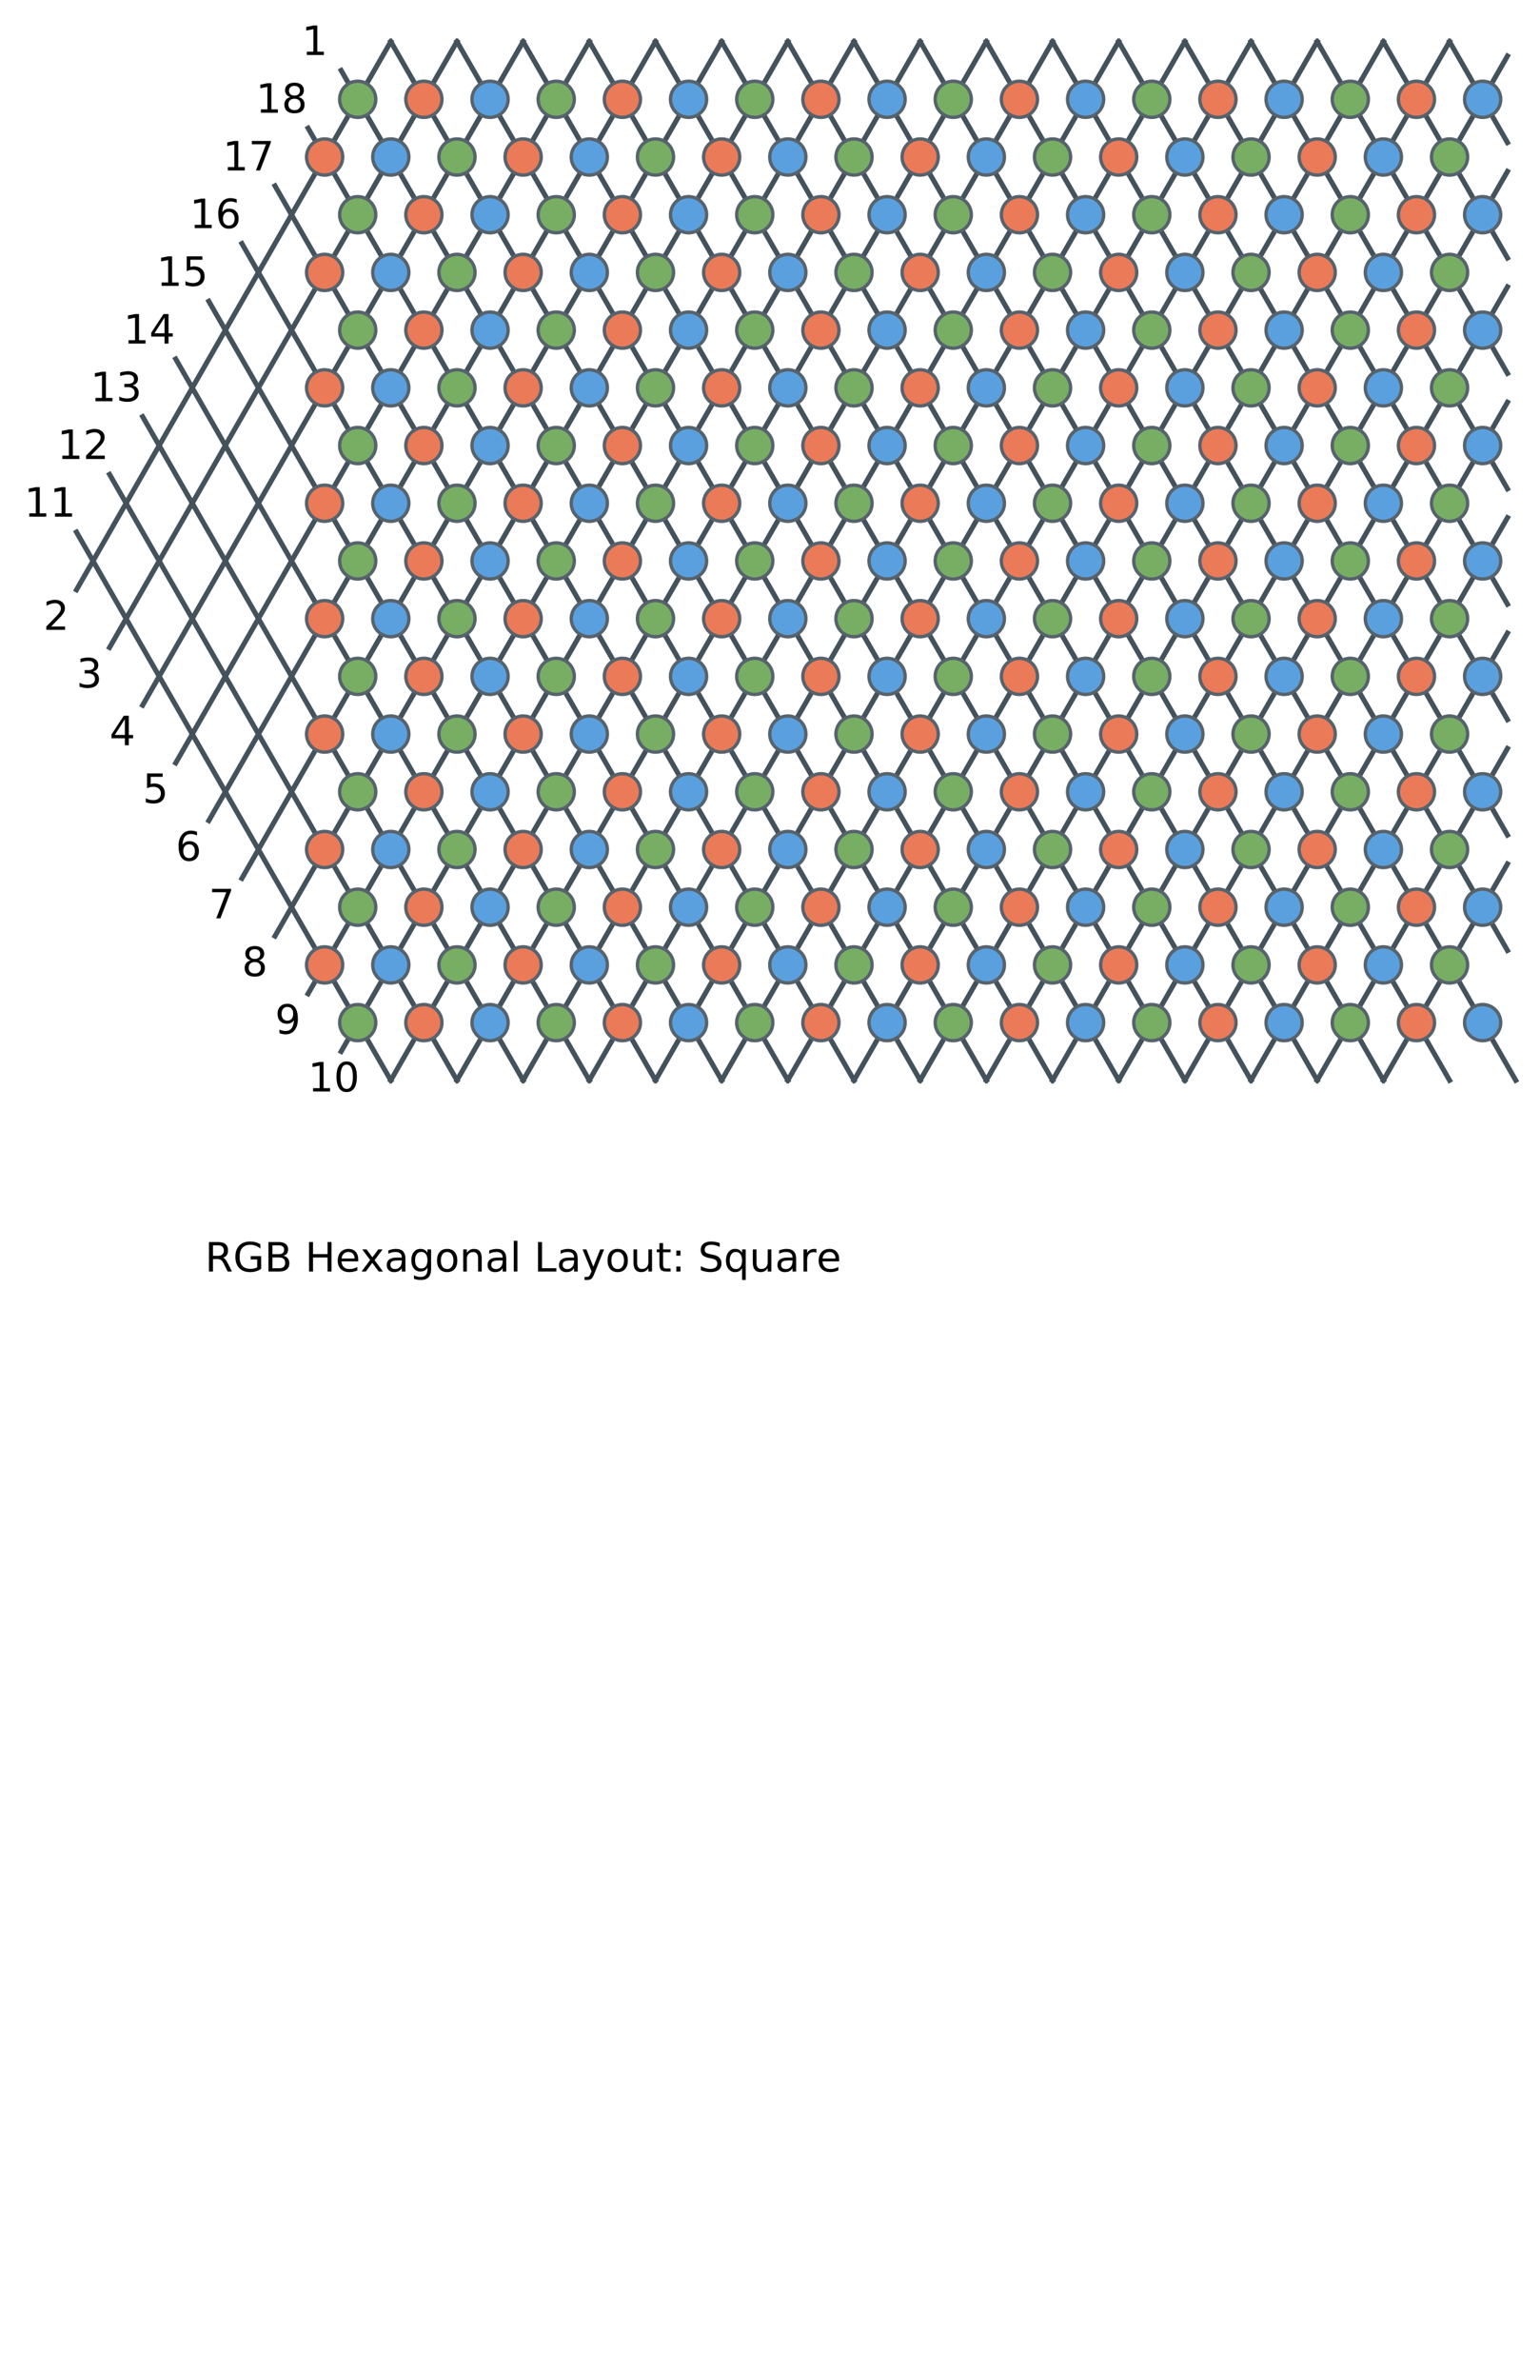 <?xml version="1.0" encoding="utf-8" standalone="no"?>
<!DOCTYPE svg PUBLIC "-//W3C//DTD SVG 1.1//EN"
  "http://www.w3.org/Graphics/SVG/1.1/DTD/svg11.dtd">
<!-- Created with matplotlib (https://matplotlib.org/) -->
<svg height="705.759pt" version="1.1" viewBox="0 0 456.857 705.759" width="456.857pt" xmlns="http://www.w3.org/2000/svg" xmlns:xlink="http://www.w3.org/1999/xlink">
 <defs>
  <style type="text/css">
*{stroke-linecap:butt;stroke-linejoin:round;}
  </style>
 </defs>
 <g id="figure_1">
  <g id="patch_1">
   <path d="M 0 705.759 
L 456.857 705.759 
L 456.857 0 
L 0 0 
z
" style="fill:none;"/>
  </g>
  <g id="axes_1">
   <g id="patch_2">
    <path d="M 11.206 695.059 
L 299.206 695.059 
L 299.206 407.059 
L 11.206 407.059 
z
" style="fill:none;"/>
   </g>
   <g id="line2d_1">
    <path d="M 115.933 320.354 
L 22.687 157.788 
" style="fill:none;stroke:#44525c;stroke-linecap:square;stroke-width:1.5;"/>
   </g>
   <g id="line2d_2">
    <path d="M 135.564 320.354 
L 32.503 140.675 
" style="fill:none;stroke:#44525c;stroke-linecap:square;stroke-width:1.5;"/>
   </g>
   <g id="line2d_3">
    <path d="M 155.195 320.354 
L 42.318 123.563 
" style="fill:none;stroke:#44525c;stroke-linecap:square;stroke-width:1.5;"/>
   </g>
   <g id="line2d_4">
    <path d="M 174.826 320.354 
L 52.133 106.451 
" style="fill:none;stroke:#44525c;stroke-linecap:square;stroke-width:1.5;"/>
   </g>
   <g id="line2d_5">
    <path d="M 194.457 320.354 
L 61.949 89.339 
" style="fill:none;stroke:#44525c;stroke-linecap:square;stroke-width:1.5;"/>
   </g>
   <g id="line2d_6">
    <path d="M 214.087 320.354 
L 71.764 72.226 
" style="fill:none;stroke:#44525c;stroke-linecap:square;stroke-width:1.5;"/>
   </g>
   <g id="line2d_7">
    <path d="M 233.718 320.354 
L 81.58 55.114 
" style="fill:none;stroke:#44525c;stroke-linecap:square;stroke-width:1.5;"/>
   </g>
   <g id="line2d_8">
    <path d="M 253.349 320.354 
L 91.395 38.002 
" style="fill:none;stroke:#44525c;stroke-linecap:square;stroke-width:1.5;"/>
   </g>
   <g id="line2d_9">
    <path d="M 91.395 294.685 
L 253.349 12.334 
" style="fill:none;stroke:#44525c;stroke-linecap:square;stroke-width:1.5;"/>
   </g>
   <g id="line2d_10">
    <path d="M 81.58 277.573 
L 233.718 12.334 
" style="fill:none;stroke:#44525c;stroke-linecap:square;stroke-width:1.5;"/>
   </g>
   <g id="line2d_11">
    <path d="M 71.764 260.461 
L 214.087 12.334 
" style="fill:none;stroke:#44525c;stroke-linecap:square;stroke-width:1.5;"/>
   </g>
   <g id="line2d_12">
    <path d="M 61.949 243.349 
L 194.457 12.334 
" style="fill:none;stroke:#44525c;stroke-linecap:square;stroke-width:1.5;"/>
   </g>
   <g id="line2d_13">
    <path d="M 52.133 226.237 
L 174.826 12.334 
" style="fill:none;stroke:#44525c;stroke-linecap:square;stroke-width:1.5;"/>
   </g>
   <g id="line2d_14">
    <path d="M 42.318 209.124 
L 155.195 12.334 
" style="fill:none;stroke:#44525c;stroke-linecap:square;stroke-width:1.5;"/>
   </g>
   <g id="line2d_15">
    <path d="M 32.503 192.012 
L 135.564 12.334 
" style="fill:none;stroke:#44525c;stroke-linecap:square;stroke-width:1.5;"/>
   </g>
   <g id="line2d_16">
    <path d="M 22.687 174.9 
L 115.933 12.334 
" style="fill:none;stroke:#44525c;stroke-linecap:square;stroke-width:1.5;"/>
   </g>
   <g id="line2d_17">
    <path d="M 272.98 320.354 
L 101.21 20.89 
" style="fill:none;stroke:#44525c;stroke-linecap:square;stroke-width:1.5;"/>
   </g>
   <g id="line2d_18">
    <path d="M 101.21 311.798 
L 272.98 12.334 
" style="fill:none;stroke:#44525c;stroke-linecap:square;stroke-width:1.5;"/>
   </g>
   <g id="line2d_19">
    <path d="M 253.349 320.354 
L 430.026 12.334 
" style="fill:none;stroke:#44525c;stroke-linecap:square;stroke-width:1.5;"/>
   </g>
   <g id="line2d_20">
    <path d="M 233.718 320.354 
L 410.395 12.334 
" style="fill:none;stroke:#44525c;stroke-linecap:square;stroke-width:1.5;"/>
   </g>
   <g id="line2d_21">
    <path d="M 214.087 320.354 
L 390.764 12.334 
" style="fill:none;stroke:#44525c;stroke-linecap:square;stroke-width:1.5;"/>
   </g>
   <g id="line2d_22">
    <path d="M 194.457 320.354 
L 371.133 12.334 
" style="fill:none;stroke:#44525c;stroke-linecap:square;stroke-width:1.5;"/>
   </g>
   <g id="line2d_23">
    <path d="M 174.826 320.354 
L 351.503 12.334 
" style="fill:none;stroke:#44525c;stroke-linecap:square;stroke-width:1.5;"/>
   </g>
   <g id="line2d_24">
    <path d="M 155.195 320.354 
L 331.872 12.334 
" style="fill:none;stroke:#44525c;stroke-linecap:square;stroke-width:1.5;"/>
   </g>
   <g id="line2d_25">
    <path d="M 135.564 320.354 
L 312.241 12.334 
" style="fill:none;stroke:#44525c;stroke-linecap:square;stroke-width:1.5;"/>
   </g>
   <g id="line2d_26">
    <path d="M 115.933 320.354 
L 292.61 12.334 
" style="fill:none;stroke:#44525c;stroke-linecap:square;stroke-width:1.5;"/>
   </g>
   <g id="line2d_27">
    <path d="M 410.395 320.354 
L 447.203 256.183 
" style="fill:none;stroke:#44525c;stroke-linecap:square;stroke-width:1.5;"/>
   </g>
   <g id="line2d_28">
    <path d="M 390.764 320.354 
L 447.203 221.958 
" style="fill:none;stroke:#44525c;stroke-linecap:square;stroke-width:1.5;"/>
   </g>
   <g id="line2d_29">
    <path d="M 371.133 320.354 
L 447.203 187.734 
" style="fill:none;stroke:#44525c;stroke-linecap:square;stroke-width:1.5;"/>
   </g>
   <g id="line2d_30">
    <path d="M 351.503 320.354 
L 447.203 153.51 
" style="fill:none;stroke:#44525c;stroke-linecap:square;stroke-width:1.5;"/>
   </g>
   <g id="line2d_31">
    <path d="M 331.872 320.354 
L 447.203 119.285 
" style="fill:none;stroke:#44525c;stroke-linecap:square;stroke-width:1.5;"/>
   </g>
   <g id="line2d_32">
    <path d="M 312.241 320.354 
L 447.203 85.061 
" style="fill:none;stroke:#44525c;stroke-linecap:square;stroke-width:1.5;"/>
   </g>
   <g id="line2d_33">
    <path d="M 292.61 320.354 
L 447.203 50.836 
" style="fill:none;stroke:#44525c;stroke-linecap:square;stroke-width:1.5;"/>
   </g>
   <g id="line2d_34">
    <path d="M 272.98 320.354 
L 447.203 16.612 
" style="fill:none;stroke:#44525c;stroke-linecap:square;stroke-width:1.5;"/>
   </g>
   <g id="line2d_35">
    <path d="M 292.61 320.354 
L 115.933 12.334 
" style="fill:none;stroke:#44525c;stroke-linecap:square;stroke-width:1.5;"/>
   </g>
   <g id="line2d_36">
    <path d="M 312.241 320.354 
L 135.564 12.334 
" style="fill:none;stroke:#44525c;stroke-linecap:square;stroke-width:1.5;"/>
   </g>
   <g id="line2d_37">
    <path d="M 331.872 320.354 
L 155.195 12.334 
" style="fill:none;stroke:#44525c;stroke-linecap:square;stroke-width:1.5;"/>
   </g>
   <g id="line2d_38">
    <path d="M 351.503 320.354 
L 174.826 12.334 
" style="fill:none;stroke:#44525c;stroke-linecap:square;stroke-width:1.5;"/>
   </g>
   <g id="line2d_39">
    <path d="M 371.133 320.354 
L 194.457 12.334 
" style="fill:none;stroke:#44525c;stroke-linecap:square;stroke-width:1.5;"/>
   </g>
   <g id="line2d_40">
    <path d="M 390.764 320.354 
L 214.087 12.334 
" style="fill:none;stroke:#44525c;stroke-linecap:square;stroke-width:1.5;"/>
   </g>
   <g id="line2d_41">
    <path d="M 410.395 320.354 
L 233.718 12.334 
" style="fill:none;stroke:#44525c;stroke-linecap:square;stroke-width:1.5;"/>
   </g>
   <g id="line2d_42">
    <path d="M 430.026 320.354 
L 253.349 12.334 
" style="fill:none;stroke:#44525c;stroke-linecap:square;stroke-width:1.5;"/>
   </g>
   <g id="line2d_43">
    <path d="M 449.657 320.354 
L 272.98 12.334 
" style="fill:none;stroke:#44525c;stroke-linecap:square;stroke-width:1.5;"/>
   </g>
   <g id="line2d_44">
    <path d="M 447.203 281.851 
L 292.61 12.334 
" style="fill:none;stroke:#44525c;stroke-linecap:square;stroke-width:1.5;"/>
   </g>
   <g id="line2d_45">
    <path d="M 447.203 247.627 
L 312.241 12.334 
" style="fill:none;stroke:#44525c;stroke-linecap:square;stroke-width:1.5;"/>
   </g>
   <g id="line2d_46">
    <path d="M 447.203 213.402 
L 331.872 12.334 
" style="fill:none;stroke:#44525c;stroke-linecap:square;stroke-width:1.5;"/>
   </g>
   <g id="line2d_47">
    <path d="M 447.203 179.178 
L 351.503 12.334 
" style="fill:none;stroke:#44525c;stroke-linecap:square;stroke-width:1.5;"/>
   </g>
   <g id="line2d_48">
    <path d="M 447.203 144.953 
L 371.133 12.334 
" style="fill:none;stroke:#44525c;stroke-linecap:square;stroke-width:1.5;"/>
   </g>
   <g id="line2d_49">
    <path d="M 447.203 110.729 
L 390.764 12.334 
" style="fill:none;stroke:#44525c;stroke-linecap:square;stroke-width:1.5;"/>
   </g>
   <g id="line2d_50">
    <path d="M 447.203 76.505 
L 410.395 12.334 
" style="fill:none;stroke:#44525c;stroke-linecap:square;stroke-width:1.5;"/>
   </g>
   <g id="line2d_51">
    <path d="M 447.203 42.28 
L 430.026 12.334 
" style="fill:none;stroke:#44525c;stroke-linecap:square;stroke-width:1.5;"/>
   </g>
   <g id="PathCollection_1">
    <defs>
     <path d="M 0 5.362 
C 1.422 5.362 2.786 4.797 3.791 3.791 
C 4.797 2.786 5.362 1.422 5.362 0 
C 5.362 -1.422 4.797 -2.786 3.791 -3.791 
C 2.786 -4.797 1.422 -5.362 0 -5.362 
C -1.422 -5.362 -2.786 -4.797 -3.791 -3.791 
C -4.797 -2.786 -5.362 -1.422 -5.362 0 
C -5.362 1.422 -4.797 2.786 -3.791 3.791 
C -2.786 4.797 -1.422 5.362 0 5.362 
z
" id="mffc22b5c5b" style="stroke:#57636c;"/>
    </defs>
    <g>
     <use style="fill:#77ae64;stroke:#57636c;" x="106.118" xlink:href="#mffc22b5c5b" y="29.446"/>
    </g>
   </g>
   <g id="PathCollection_2">
    <defs>
     <path d="M 0 5.362 
C 1.422 5.362 2.786 4.797 3.791 3.791 
C 4.797 2.786 5.362 1.422 5.362 0 
C 5.362 -1.422 4.797 -2.786 3.791 -3.791 
C 2.786 -4.797 1.422 -5.362 0 -5.362 
C -1.422 -5.362 -2.786 -4.797 -3.791 -3.791 
C -4.797 -2.786 -5.362 -1.422 -5.362 0 
C -5.362 1.422 -4.797 2.786 -3.791 3.791 
C -2.786 4.797 -1.422 5.362 0 5.362 
z
" id="m675ffd12d8" style="stroke:#57636c;"/>
    </defs>
    <g>
     <use style="fill:#5aa0df;stroke:#57636c;" x="115.933" xlink:href="#m675ffd12d8" y="46.558"/>
    </g>
   </g>
   <g id="PathCollection_3">
    <defs>
     <path d="M 0 5.362 
C 1.422 5.362 2.786 4.797 3.791 3.791 
C 4.797 2.786 5.362 1.422 5.362 0 
C 5.362 -1.422 4.797 -2.786 3.791 -3.791 
C 2.786 -4.797 1.422 -5.362 0 -5.362 
C -1.422 -5.362 -2.786 -4.797 -3.791 -3.791 
C -4.797 -2.786 -5.362 -1.422 -5.362 0 
C -5.362 1.422 -4.797 2.786 -3.791 3.791 
C -2.786 4.797 -1.422 5.362 0 5.362 
z
" id="m24100fe698" style="stroke:#57636c;"/>
    </defs>
    <g>
     <use style="fill:#eb7a59;stroke:#57636c;" x="125.749" xlink:href="#m24100fe698" y="29.446"/>
    </g>
   </g>
   <g id="PathCollection_4">
    <g>
     <use style="fill:#eb7a59;stroke:#57636c;" x="125.749" xlink:href="#m24100fe698" y="63.67"/>
    </g>
   </g>
   <g id="PathCollection_5">
    <g>
     <use style="fill:#77ae64;stroke:#57636c;" x="135.564" xlink:href="#mffc22b5c5b" y="46.558"/>
    </g>
   </g>
   <g id="PathCollection_6">
    <g>
     <use style="fill:#5aa0df;stroke:#57636c;" x="145.38" xlink:href="#m675ffd12d8" y="29.446"/>
    </g>
   </g>
   <g id="PathCollection_7">
    <g>
     <use style="fill:#77ae64;stroke:#57636c;" x="135.564" xlink:href="#mffc22b5c5b" y="80.783"/>
    </g>
   </g>
   <g id="PathCollection_8">
    <g>
     <use style="fill:#5aa0df;stroke:#57636c;" x="145.38" xlink:href="#m675ffd12d8" y="63.67"/>
    </g>
   </g>
   <g id="PathCollection_9">
    <g>
     <use style="fill:#eb7a59;stroke:#57636c;" x="155.195" xlink:href="#m24100fe698" y="46.558"/>
    </g>
   </g>
   <g id="PathCollection_10">
    <g>
     <use style="fill:#77ae64;stroke:#57636c;" x="165.01" xlink:href="#mffc22b5c5b" y="29.446"/>
    </g>
   </g>
   <g id="PathCollection_11">
    <g>
     <use style="fill:#5aa0df;stroke:#57636c;" x="145.38" xlink:href="#m675ffd12d8" y="97.895"/>
    </g>
   </g>
   <g id="PathCollection_12">
    <g>
     <use style="fill:#eb7a59;stroke:#57636c;" x="155.195" xlink:href="#m24100fe698" y="80.783"/>
    </g>
   </g>
   <g id="PathCollection_13">
    <g>
     <use style="fill:#77ae64;stroke:#57636c;" x="165.01" xlink:href="#mffc22b5c5b" y="63.67"/>
    </g>
   </g>
   <g id="PathCollection_14">
    <g>
     <use style="fill:#5aa0df;stroke:#57636c;" x="174.826" xlink:href="#m675ffd12d8" y="46.558"/>
    </g>
   </g>
   <g id="PathCollection_15">
    <g>
     <use style="fill:#eb7a59;stroke:#57636c;" x="184.641" xlink:href="#m24100fe698" y="29.446"/>
    </g>
   </g>
   <g id="PathCollection_16">
    <g>
     <use style="fill:#eb7a59;stroke:#57636c;" x="155.195" xlink:href="#m24100fe698" y="115.007"/>
    </g>
   </g>
   <g id="PathCollection_17">
    <g>
     <use style="fill:#77ae64;stroke:#57636c;" x="165.01" xlink:href="#mffc22b5c5b" y="97.895"/>
    </g>
   </g>
   <g id="PathCollection_18">
    <g>
     <use style="fill:#5aa0df;stroke:#57636c;" x="174.826" xlink:href="#m675ffd12d8" y="80.783"/>
    </g>
   </g>
   <g id="PathCollection_19">
    <g>
     <use style="fill:#eb7a59;stroke:#57636c;" x="184.641" xlink:href="#m24100fe698" y="63.67"/>
    </g>
   </g>
   <g id="PathCollection_20">
    <g>
     <use style="fill:#77ae64;stroke:#57636c;" x="194.457" xlink:href="#mffc22b5c5b" y="46.558"/>
    </g>
   </g>
   <g id="PathCollection_21">
    <g>
     <use style="fill:#5aa0df;stroke:#57636c;" x="204.272" xlink:href="#m675ffd12d8" y="29.446"/>
    </g>
   </g>
   <g id="PathCollection_22">
    <g>
     <use style="fill:#77ae64;stroke:#57636c;" x="165.01" xlink:href="#mffc22b5c5b" y="132.119"/>
    </g>
   </g>
   <g id="PathCollection_23">
    <g>
     <use style="fill:#5aa0df;stroke:#57636c;" x="174.826" xlink:href="#m675ffd12d8" y="115.007"/>
    </g>
   </g>
   <g id="PathCollection_24">
    <g>
     <use style="fill:#eb7a59;stroke:#57636c;" x="184.641" xlink:href="#m24100fe698" y="97.895"/>
    </g>
   </g>
   <g id="PathCollection_25">
    <g>
     <use style="fill:#77ae64;stroke:#57636c;" x="194.457" xlink:href="#mffc22b5c5b" y="80.783"/>
    </g>
   </g>
   <g id="PathCollection_26">
    <g>
     <use style="fill:#5aa0df;stroke:#57636c;" x="204.272" xlink:href="#m675ffd12d8" y="63.67"/>
    </g>
   </g>
   <g id="PathCollection_27">
    <g>
     <use style="fill:#eb7a59;stroke:#57636c;" x="214.087" xlink:href="#m24100fe698" y="46.558"/>
    </g>
   </g>
   <g id="PathCollection_28">
    <g>
     <use style="fill:#77ae64;stroke:#57636c;" x="223.903" xlink:href="#mffc22b5c5b" y="29.446"/>
    </g>
   </g>
   <g id="PathCollection_29">
    <g>
     <use style="fill:#5aa0df;stroke:#57636c;" x="174.826" xlink:href="#m675ffd12d8" y="149.231"/>
    </g>
   </g>
   <g id="PathCollection_30">
    <g>
     <use style="fill:#eb7a59;stroke:#57636c;" x="184.641" xlink:href="#m24100fe698" y="132.119"/>
    </g>
   </g>
   <g id="PathCollection_31">
    <g>
     <use style="fill:#77ae64;stroke:#57636c;" x="194.457" xlink:href="#mffc22b5c5b" y="115.007"/>
    </g>
   </g>
   <g id="PathCollection_32">
    <g>
     <use style="fill:#5aa0df;stroke:#57636c;" x="204.272" xlink:href="#m675ffd12d8" y="97.895"/>
    </g>
   </g>
   <g id="PathCollection_33">
    <g>
     <use style="fill:#eb7a59;stroke:#57636c;" x="214.087" xlink:href="#m24100fe698" y="80.783"/>
    </g>
   </g>
   <g id="PathCollection_34">
    <g>
     <use style="fill:#77ae64;stroke:#57636c;" x="223.903" xlink:href="#mffc22b5c5b" y="63.67"/>
    </g>
   </g>
   <g id="PathCollection_35">
    <g>
     <use style="fill:#5aa0df;stroke:#57636c;" x="233.718" xlink:href="#m675ffd12d8" y="46.558"/>
    </g>
   </g>
   <g id="PathCollection_36">
    <g>
     <use style="fill:#eb7a59;stroke:#57636c;" x="243.533" xlink:href="#m24100fe698" y="29.446"/>
    </g>
   </g>
   <g id="PathCollection_37">
    <g>
     <use style="fill:#eb7a59;stroke:#57636c;" x="184.641" xlink:href="#m24100fe698" y="166.344"/>
    </g>
   </g>
   <g id="PathCollection_38">
    <g>
     <use style="fill:#77ae64;stroke:#57636c;" x="194.457" xlink:href="#mffc22b5c5b" y="149.231"/>
    </g>
   </g>
   <g id="PathCollection_39">
    <g>
     <use style="fill:#5aa0df;stroke:#57636c;" x="204.272" xlink:href="#m675ffd12d8" y="132.119"/>
    </g>
   </g>
   <g id="PathCollection_40">
    <g>
     <use style="fill:#eb7a59;stroke:#57636c;" x="214.087" xlink:href="#m24100fe698" y="115.007"/>
    </g>
   </g>
   <g id="PathCollection_41">
    <g>
     <use style="fill:#77ae64;stroke:#57636c;" x="223.903" xlink:href="#mffc22b5c5b" y="97.895"/>
    </g>
   </g>
   <g id="PathCollection_42">
    <g>
     <use style="fill:#5aa0df;stroke:#57636c;" x="233.718" xlink:href="#m675ffd12d8" y="80.783"/>
    </g>
   </g>
   <g id="PathCollection_43">
    <g>
     <use style="fill:#eb7a59;stroke:#57636c;" x="243.533" xlink:href="#m24100fe698" y="63.67"/>
    </g>
   </g>
   <g id="PathCollection_44">
    <g>
     <use style="fill:#77ae64;stroke:#57636c;" x="253.349" xlink:href="#mffc22b5c5b" y="46.558"/>
    </g>
   </g>
   <g id="PathCollection_45">
    <g>
     <use style="fill:#5aa0df;stroke:#57636c;" x="263.164" xlink:href="#m675ffd12d8" y="29.446"/>
    </g>
   </g>
   <g id="PathCollection_46">
    <g>
     <use style="fill:#77ae64;stroke:#57636c;" x="194.457" xlink:href="#mffc22b5c5b" y="183.456"/>
    </g>
   </g>
   <g id="PathCollection_47">
    <g>
     <use style="fill:#5aa0df;stroke:#57636c;" x="204.272" xlink:href="#m675ffd12d8" y="166.344"/>
    </g>
   </g>
   <g id="PathCollection_48">
    <g>
     <use style="fill:#eb7a59;stroke:#57636c;" x="214.087" xlink:href="#m24100fe698" y="149.231"/>
    </g>
   </g>
   <g id="PathCollection_49">
    <g>
     <use style="fill:#77ae64;stroke:#57636c;" x="223.903" xlink:href="#mffc22b5c5b" y="132.119"/>
    </g>
   </g>
   <g id="PathCollection_50">
    <g>
     <use style="fill:#5aa0df;stroke:#57636c;" x="233.718" xlink:href="#m675ffd12d8" y="115.007"/>
    </g>
   </g>
   <g id="PathCollection_51">
    <g>
     <use style="fill:#eb7a59;stroke:#57636c;" x="243.533" xlink:href="#m24100fe698" y="97.895"/>
    </g>
   </g>
   <g id="PathCollection_52">
    <g>
     <use style="fill:#77ae64;stroke:#57636c;" x="253.349" xlink:href="#mffc22b5c5b" y="80.783"/>
    </g>
   </g>
   <g id="PathCollection_53">
    <g>
     <use style="fill:#5aa0df;stroke:#57636c;" x="263.164" xlink:href="#m675ffd12d8" y="63.67"/>
    </g>
   </g>
   <g id="PathCollection_54">
    <g>
     <use style="fill:#eb7a59;stroke:#57636c;" x="272.98" xlink:href="#m24100fe698" y="46.558"/>
    </g>
   </g>
   <g id="PathCollection_55">
    <g>
     <use style="fill:#77ae64;stroke:#57636c;" x="282.795" xlink:href="#mffc22b5c5b" y="29.446"/>
    </g>
   </g>
   <g id="PathCollection_56">
    <g>
     <use style="fill:#5aa0df;stroke:#57636c;" x="204.272" xlink:href="#m675ffd12d8" y="200.568"/>
    </g>
   </g>
   <g id="PathCollection_57">
    <g>
     <use style="fill:#eb7a59;stroke:#57636c;" x="214.087" xlink:href="#m24100fe698" y="183.456"/>
    </g>
   </g>
   <g id="PathCollection_58">
    <g>
     <use style="fill:#77ae64;stroke:#57636c;" x="223.903" xlink:href="#mffc22b5c5b" y="166.344"/>
    </g>
   </g>
   <g id="PathCollection_59">
    <g>
     <use style="fill:#5aa0df;stroke:#57636c;" x="233.718" xlink:href="#m675ffd12d8" y="149.231"/>
    </g>
   </g>
   <g id="PathCollection_60">
    <g>
     <use style="fill:#eb7a59;stroke:#57636c;" x="243.533" xlink:href="#m24100fe698" y="132.119"/>
    </g>
   </g>
   <g id="PathCollection_61">
    <g>
     <use style="fill:#77ae64;stroke:#57636c;" x="253.349" xlink:href="#mffc22b5c5b" y="115.007"/>
    </g>
   </g>
   <g id="PathCollection_62">
    <g>
     <use style="fill:#5aa0df;stroke:#57636c;" x="263.164" xlink:href="#m675ffd12d8" y="97.895"/>
    </g>
   </g>
   <g id="PathCollection_63">
    <g>
     <use style="fill:#eb7a59;stroke:#57636c;" x="272.98" xlink:href="#m24100fe698" y="80.783"/>
    </g>
   </g>
   <g id="PathCollection_64">
    <g>
     <use style="fill:#77ae64;stroke:#57636c;" x="282.795" xlink:href="#mffc22b5c5b" y="63.67"/>
    </g>
   </g>
   <g id="PathCollection_65">
    <g>
     <use style="fill:#5aa0df;stroke:#57636c;" x="292.61" xlink:href="#m675ffd12d8" y="46.558"/>
    </g>
   </g>
   <g id="PathCollection_66">
    <g>
     <use style="fill:#eb7a59;stroke:#57636c;" x="302.426" xlink:href="#m24100fe698" y="29.446"/>
    </g>
   </g>
   <g id="PathCollection_67">
    <g>
     <use style="fill:#eb7a59;stroke:#57636c;" x="214.087" xlink:href="#m24100fe698" y="217.68"/>
    </g>
   </g>
   <g id="PathCollection_68">
    <g>
     <use style="fill:#77ae64;stroke:#57636c;" x="223.903" xlink:href="#mffc22b5c5b" y="200.568"/>
    </g>
   </g>
   <g id="PathCollection_69">
    <g>
     <use style="fill:#5aa0df;stroke:#57636c;" x="233.718" xlink:href="#m675ffd12d8" y="183.456"/>
    </g>
   </g>
   <g id="PathCollection_70">
    <g>
     <use style="fill:#eb7a59;stroke:#57636c;" x="243.533" xlink:href="#m24100fe698" y="166.344"/>
    </g>
   </g>
   <g id="PathCollection_71">
    <g>
     <use style="fill:#77ae64;stroke:#57636c;" x="253.349" xlink:href="#mffc22b5c5b" y="149.231"/>
    </g>
   </g>
   <g id="PathCollection_72">
    <g>
     <use style="fill:#5aa0df;stroke:#57636c;" x="263.164" xlink:href="#m675ffd12d8" y="132.119"/>
    </g>
   </g>
   <g id="PathCollection_73">
    <g>
     <use style="fill:#eb7a59;stroke:#57636c;" x="272.98" xlink:href="#m24100fe698" y="115.007"/>
    </g>
   </g>
   <g id="PathCollection_74">
    <g>
     <use style="fill:#77ae64;stroke:#57636c;" x="282.795" xlink:href="#mffc22b5c5b" y="97.895"/>
    </g>
   </g>
   <g id="PathCollection_75">
    <g>
     <use style="fill:#5aa0df;stroke:#57636c;" x="292.61" xlink:href="#m675ffd12d8" y="80.783"/>
    </g>
   </g>
   <g id="PathCollection_76">
    <g>
     <use style="fill:#eb7a59;stroke:#57636c;" x="302.426" xlink:href="#m24100fe698" y="63.67"/>
    </g>
   </g>
   <g id="PathCollection_77">
    <g>
     <use style="fill:#77ae64;stroke:#57636c;" x="312.241" xlink:href="#mffc22b5c5b" y="46.558"/>
    </g>
   </g>
   <g id="PathCollection_78">
    <g>
     <use style="fill:#5aa0df;stroke:#57636c;" x="322.057" xlink:href="#m675ffd12d8" y="29.446"/>
    </g>
   </g>
   <g id="PathCollection_79">
    <g>
     <use style="fill:#77ae64;stroke:#57636c;" x="223.903" xlink:href="#mffc22b5c5b" y="234.793"/>
    </g>
   </g>
   <g id="PathCollection_80">
    <g>
     <use style="fill:#5aa0df;stroke:#57636c;" x="233.718" xlink:href="#m675ffd12d8" y="217.68"/>
    </g>
   </g>
   <g id="PathCollection_81">
    <g>
     <use style="fill:#eb7a59;stroke:#57636c;" x="243.533" xlink:href="#m24100fe698" y="200.568"/>
    </g>
   </g>
   <g id="PathCollection_82">
    <g>
     <use style="fill:#77ae64;stroke:#57636c;" x="253.349" xlink:href="#mffc22b5c5b" y="183.456"/>
    </g>
   </g>
   <g id="PathCollection_83">
    <g>
     <use style="fill:#5aa0df;stroke:#57636c;" x="263.164" xlink:href="#m675ffd12d8" y="166.344"/>
    </g>
   </g>
   <g id="PathCollection_84">
    <g>
     <use style="fill:#eb7a59;stroke:#57636c;" x="272.98" xlink:href="#m24100fe698" y="149.231"/>
    </g>
   </g>
   <g id="PathCollection_85">
    <g>
     <use style="fill:#77ae64;stroke:#57636c;" x="282.795" xlink:href="#mffc22b5c5b" y="132.119"/>
    </g>
   </g>
   <g id="PathCollection_86">
    <g>
     <use style="fill:#5aa0df;stroke:#57636c;" x="292.61" xlink:href="#m675ffd12d8" y="115.007"/>
    </g>
   </g>
   <g id="PathCollection_87">
    <g>
     <use style="fill:#eb7a59;stroke:#57636c;" x="302.426" xlink:href="#m24100fe698" y="97.895"/>
    </g>
   </g>
   <g id="PathCollection_88">
    <g>
     <use style="fill:#77ae64;stroke:#57636c;" x="312.241" xlink:href="#mffc22b5c5b" y="80.783"/>
    </g>
   </g>
   <g id="PathCollection_89">
    <g>
     <use style="fill:#5aa0df;stroke:#57636c;" x="322.057" xlink:href="#m675ffd12d8" y="63.67"/>
    </g>
   </g>
   <g id="PathCollection_90">
    <g>
     <use style="fill:#eb7a59;stroke:#57636c;" x="331.872" xlink:href="#m24100fe698" y="46.558"/>
    </g>
   </g>
   <g id="PathCollection_91">
    <g>
     <use style="fill:#77ae64;stroke:#57636c;" x="341.687" xlink:href="#mffc22b5c5b" y="29.446"/>
    </g>
   </g>
   <g id="PathCollection_92">
    <g>
     <use style="fill:#5aa0df;stroke:#57636c;" x="233.718" xlink:href="#m675ffd12d8" y="251.905"/>
    </g>
   </g>
   <g id="PathCollection_93">
    <g>
     <use style="fill:#eb7a59;stroke:#57636c;" x="243.533" xlink:href="#m24100fe698" y="234.793"/>
    </g>
   </g>
   <g id="PathCollection_94">
    <g>
     <use style="fill:#77ae64;stroke:#57636c;" x="253.349" xlink:href="#mffc22b5c5b" y="217.68"/>
    </g>
   </g>
   <g id="PathCollection_95">
    <g>
     <use style="fill:#5aa0df;stroke:#57636c;" x="263.164" xlink:href="#m675ffd12d8" y="200.568"/>
    </g>
   </g>
   <g id="PathCollection_96">
    <g>
     <use style="fill:#eb7a59;stroke:#57636c;" x="272.98" xlink:href="#m24100fe698" y="183.456"/>
    </g>
   </g>
   <g id="PathCollection_97">
    <g>
     <use style="fill:#77ae64;stroke:#57636c;" x="282.795" xlink:href="#mffc22b5c5b" y="166.344"/>
    </g>
   </g>
   <g id="PathCollection_98">
    <g>
     <use style="fill:#5aa0df;stroke:#57636c;" x="292.61" xlink:href="#m675ffd12d8" y="149.231"/>
    </g>
   </g>
   <g id="PathCollection_99">
    <g>
     <use style="fill:#eb7a59;stroke:#57636c;" x="302.426" xlink:href="#m24100fe698" y="132.119"/>
    </g>
   </g>
   <g id="PathCollection_100">
    <g>
     <use style="fill:#77ae64;stroke:#57636c;" x="312.241" xlink:href="#mffc22b5c5b" y="115.007"/>
    </g>
   </g>
   <g id="PathCollection_101">
    <g>
     <use style="fill:#5aa0df;stroke:#57636c;" x="322.057" xlink:href="#m675ffd12d8" y="97.895"/>
    </g>
   </g>
   <g id="PathCollection_102">
    <g>
     <use style="fill:#eb7a59;stroke:#57636c;" x="331.872" xlink:href="#m24100fe698" y="80.783"/>
    </g>
   </g>
   <g id="PathCollection_103">
    <g>
     <use style="fill:#77ae64;stroke:#57636c;" x="341.687" xlink:href="#mffc22b5c5b" y="63.67"/>
    </g>
   </g>
   <g id="PathCollection_104">
    <g>
     <use style="fill:#5aa0df;stroke:#57636c;" x="351.503" xlink:href="#m675ffd12d8" y="46.558"/>
    </g>
   </g>
   <g id="PathCollection_105">
    <g>
     <use style="fill:#eb7a59;stroke:#57636c;" x="361.318" xlink:href="#m24100fe698" y="29.446"/>
    </g>
   </g>
   <g id="PathCollection_106">
    <g>
     <use style="fill:#eb7a59;stroke:#57636c;" x="243.533" xlink:href="#m24100fe698" y="269.017"/>
    </g>
   </g>
   <g id="PathCollection_107">
    <g>
     <use style="fill:#77ae64;stroke:#57636c;" x="253.349" xlink:href="#mffc22b5c5b" y="251.905"/>
    </g>
   </g>
   <g id="PathCollection_108">
    <g>
     <use style="fill:#5aa0df;stroke:#57636c;" x="263.164" xlink:href="#m675ffd12d8" y="234.793"/>
    </g>
   </g>
   <g id="PathCollection_109">
    <g>
     <use style="fill:#eb7a59;stroke:#57636c;" x="272.98" xlink:href="#m24100fe698" y="217.68"/>
    </g>
   </g>
   <g id="PathCollection_110">
    <g>
     <use style="fill:#77ae64;stroke:#57636c;" x="282.795" xlink:href="#mffc22b5c5b" y="200.568"/>
    </g>
   </g>
   <g id="PathCollection_111">
    <g>
     <use style="fill:#5aa0df;stroke:#57636c;" x="292.61" xlink:href="#m675ffd12d8" y="183.456"/>
    </g>
   </g>
   <g id="PathCollection_112">
    <g>
     <use style="fill:#eb7a59;stroke:#57636c;" x="302.426" xlink:href="#m24100fe698" y="166.344"/>
    </g>
   </g>
   <g id="PathCollection_113">
    <g>
     <use style="fill:#77ae64;stroke:#57636c;" x="312.241" xlink:href="#mffc22b5c5b" y="149.231"/>
    </g>
   </g>
   <g id="PathCollection_114">
    <g>
     <use style="fill:#5aa0df;stroke:#57636c;" x="322.057" xlink:href="#m675ffd12d8" y="132.119"/>
    </g>
   </g>
   <g id="PathCollection_115">
    <g>
     <use style="fill:#eb7a59;stroke:#57636c;" x="331.872" xlink:href="#m24100fe698" y="115.007"/>
    </g>
   </g>
   <g id="PathCollection_116">
    <g>
     <use style="fill:#77ae64;stroke:#57636c;" x="341.687" xlink:href="#mffc22b5c5b" y="97.895"/>
    </g>
   </g>
   <g id="PathCollection_117">
    <g>
     <use style="fill:#5aa0df;stroke:#57636c;" x="351.503" xlink:href="#m675ffd12d8" y="80.783"/>
    </g>
   </g>
   <g id="PathCollection_118">
    <g>
     <use style="fill:#eb7a59;stroke:#57636c;" x="361.318" xlink:href="#m24100fe698" y="63.67"/>
    </g>
   </g>
   <g id="PathCollection_119">
    <g>
     <use style="fill:#77ae64;stroke:#57636c;" x="371.133" xlink:href="#mffc22b5c5b" y="46.558"/>
    </g>
   </g>
   <g id="PathCollection_120">
    <g>
     <use style="fill:#5aa0df;stroke:#57636c;" x="380.949" xlink:href="#m675ffd12d8" y="29.446"/>
    </g>
   </g>
   <g id="PathCollection_121">
    <g>
     <use style="fill:#77ae64;stroke:#57636c;" x="253.349" xlink:href="#mffc22b5c5b" y="286.129"/>
    </g>
   </g>
   <g id="PathCollection_122">
    <g>
     <use style="fill:#5aa0df;stroke:#57636c;" x="263.164" xlink:href="#m675ffd12d8" y="269.017"/>
    </g>
   </g>
   <g id="PathCollection_123">
    <g>
     <use style="fill:#eb7a59;stroke:#57636c;" x="272.98" xlink:href="#m24100fe698" y="251.905"/>
    </g>
   </g>
   <g id="PathCollection_124">
    <g>
     <use style="fill:#77ae64;stroke:#57636c;" x="282.795" xlink:href="#mffc22b5c5b" y="234.793"/>
    </g>
   </g>
   <g id="PathCollection_125">
    <g>
     <use style="fill:#5aa0df;stroke:#57636c;" x="292.61" xlink:href="#m675ffd12d8" y="217.68"/>
    </g>
   </g>
   <g id="PathCollection_126">
    <g>
     <use style="fill:#eb7a59;stroke:#57636c;" x="302.426" xlink:href="#m24100fe698" y="200.568"/>
    </g>
   </g>
   <g id="PathCollection_127">
    <g>
     <use style="fill:#77ae64;stroke:#57636c;" x="312.241" xlink:href="#mffc22b5c5b" y="183.456"/>
    </g>
   </g>
   <g id="PathCollection_128">
    <g>
     <use style="fill:#5aa0df;stroke:#57636c;" x="322.057" xlink:href="#m675ffd12d8" y="166.344"/>
    </g>
   </g>
   <g id="PathCollection_129">
    <g>
     <use style="fill:#eb7a59;stroke:#57636c;" x="331.872" xlink:href="#m24100fe698" y="149.231"/>
    </g>
   </g>
   <g id="PathCollection_130">
    <g>
     <use style="fill:#77ae64;stroke:#57636c;" x="341.687" xlink:href="#mffc22b5c5b" y="132.119"/>
    </g>
   </g>
   <g id="PathCollection_131">
    <g>
     <use style="fill:#5aa0df;stroke:#57636c;" x="351.503" xlink:href="#m675ffd12d8" y="115.007"/>
    </g>
   </g>
   <g id="PathCollection_132">
    <g>
     <use style="fill:#eb7a59;stroke:#57636c;" x="361.318" xlink:href="#m24100fe698" y="97.895"/>
    </g>
   </g>
   <g id="PathCollection_133">
    <g>
     <use style="fill:#77ae64;stroke:#57636c;" x="371.133" xlink:href="#mffc22b5c5b" y="80.783"/>
    </g>
   </g>
   <g id="PathCollection_134">
    <g>
     <use style="fill:#5aa0df;stroke:#57636c;" x="380.949" xlink:href="#m675ffd12d8" y="63.67"/>
    </g>
   </g>
   <g id="PathCollection_135">
    <g>
     <use style="fill:#eb7a59;stroke:#57636c;" x="390.764" xlink:href="#m24100fe698" y="46.558"/>
    </g>
   </g>
   <g id="PathCollection_136">
    <g>
     <use style="fill:#77ae64;stroke:#57636c;" x="400.58" xlink:href="#mffc22b5c5b" y="29.446"/>
    </g>
   </g>
   <g id="PathCollection_137">
    <g>
     <use style="fill:#5aa0df;stroke:#57636c;" x="263.164" xlink:href="#m675ffd12d8" y="303.242"/>
    </g>
   </g>
   <g id="PathCollection_138">
    <g>
     <use style="fill:#eb7a59;stroke:#57636c;" x="272.98" xlink:href="#m24100fe698" y="286.129"/>
    </g>
   </g>
   <g id="PathCollection_139">
    <g>
     <use style="fill:#77ae64;stroke:#57636c;" x="282.795" xlink:href="#mffc22b5c5b" y="269.017"/>
    </g>
   </g>
   <g id="PathCollection_140">
    <g>
     <use style="fill:#5aa0df;stroke:#57636c;" x="292.61" xlink:href="#m675ffd12d8" y="251.905"/>
    </g>
   </g>
   <g id="PathCollection_141">
    <g>
     <use style="fill:#eb7a59;stroke:#57636c;" x="302.426" xlink:href="#m24100fe698" y="234.793"/>
    </g>
   </g>
   <g id="PathCollection_142">
    <g>
     <use style="fill:#77ae64;stroke:#57636c;" x="312.241" xlink:href="#mffc22b5c5b" y="217.68"/>
    </g>
   </g>
   <g id="PathCollection_143">
    <g>
     <use style="fill:#5aa0df;stroke:#57636c;" x="322.057" xlink:href="#m675ffd12d8" y="200.568"/>
    </g>
   </g>
   <g id="PathCollection_144">
    <g>
     <use style="fill:#eb7a59;stroke:#57636c;" x="331.872" xlink:href="#m24100fe698" y="183.456"/>
    </g>
   </g>
   <g id="PathCollection_145">
    <g>
     <use style="fill:#77ae64;stroke:#57636c;" x="341.687" xlink:href="#mffc22b5c5b" y="166.344"/>
    </g>
   </g>
   <g id="PathCollection_146">
    <g>
     <use style="fill:#5aa0df;stroke:#57636c;" x="351.503" xlink:href="#m675ffd12d8" y="149.231"/>
    </g>
   </g>
   <g id="PathCollection_147">
    <g>
     <use style="fill:#eb7a59;stroke:#57636c;" x="361.318" xlink:href="#m24100fe698" y="132.119"/>
    </g>
   </g>
   <g id="PathCollection_148">
    <g>
     <use style="fill:#77ae64;stroke:#57636c;" x="371.133" xlink:href="#mffc22b5c5b" y="115.007"/>
    </g>
   </g>
   <g id="PathCollection_149">
    <g>
     <use style="fill:#5aa0df;stroke:#57636c;" x="380.949" xlink:href="#m675ffd12d8" y="97.895"/>
    </g>
   </g>
   <g id="PathCollection_150">
    <g>
     <use style="fill:#eb7a59;stroke:#57636c;" x="390.764" xlink:href="#m24100fe698" y="80.783"/>
    </g>
   </g>
   <g id="PathCollection_151">
    <g>
     <use style="fill:#77ae64;stroke:#57636c;" x="400.58" xlink:href="#mffc22b5c5b" y="63.67"/>
    </g>
   </g>
   <g id="PathCollection_152">
    <g>
     <use style="fill:#5aa0df;stroke:#57636c;" x="410.395" xlink:href="#m675ffd12d8" y="46.558"/>
    </g>
   </g>
   <g id="PathCollection_153">
    <g>
     <use style="fill:#eb7a59;stroke:#57636c;" x="420.21" xlink:href="#m24100fe698" y="29.446"/>
    </g>
   </g>
   <g id="PathCollection_154">
    <g>
     <use style="fill:#eb7a59;stroke:#57636c;" x="243.533" xlink:href="#m24100fe698" y="303.242"/>
    </g>
   </g>
   <g id="PathCollection_155">
    <g>
     <use style="fill:#5aa0df;stroke:#57636c;" x="233.718" xlink:href="#m675ffd12d8" y="286.129"/>
    </g>
   </g>
   <g id="PathCollection_156">
    <g>
     <use style="fill:#77ae64;stroke:#57636c;" x="223.903" xlink:href="#mffc22b5c5b" y="303.242"/>
    </g>
   </g>
   <g id="PathCollection_157">
    <g>
     <use style="fill:#77ae64;stroke:#57636c;" x="223.903" xlink:href="#mffc22b5c5b" y="269.017"/>
    </g>
   </g>
   <g id="PathCollection_158">
    <g>
     <use style="fill:#eb7a59;stroke:#57636c;" x="214.087" xlink:href="#m24100fe698" y="286.129"/>
    </g>
   </g>
   <g id="PathCollection_159">
    <g>
     <use style="fill:#5aa0df;stroke:#57636c;" x="204.272" xlink:href="#m675ffd12d8" y="303.242"/>
    </g>
   </g>
   <g id="PathCollection_160">
    <g>
     <use style="fill:#eb7a59;stroke:#57636c;" x="214.087" xlink:href="#m24100fe698" y="251.905"/>
    </g>
   </g>
   <g id="PathCollection_161">
    <g>
     <use style="fill:#5aa0df;stroke:#57636c;" x="204.272" xlink:href="#m675ffd12d8" y="269.017"/>
    </g>
   </g>
   <g id="PathCollection_162">
    <g>
     <use style="fill:#77ae64;stroke:#57636c;" x="194.457" xlink:href="#mffc22b5c5b" y="286.129"/>
    </g>
   </g>
   <g id="PathCollection_163">
    <g>
     <use style="fill:#eb7a59;stroke:#57636c;" x="184.641" xlink:href="#m24100fe698" y="303.242"/>
    </g>
   </g>
   <g id="PathCollection_164">
    <g>
     <use style="fill:#5aa0df;stroke:#57636c;" x="204.272" xlink:href="#m675ffd12d8" y="234.793"/>
    </g>
   </g>
   <g id="PathCollection_165">
    <g>
     <use style="fill:#77ae64;stroke:#57636c;" x="194.457" xlink:href="#mffc22b5c5b" y="251.905"/>
    </g>
   </g>
   <g id="PathCollection_166">
    <g>
     <use style="fill:#eb7a59;stroke:#57636c;" x="184.641" xlink:href="#m24100fe698" y="269.017"/>
    </g>
   </g>
   <g id="PathCollection_167">
    <g>
     <use style="fill:#5aa0df;stroke:#57636c;" x="174.826" xlink:href="#m675ffd12d8" y="286.129"/>
    </g>
   </g>
   <g id="PathCollection_168">
    <g>
     <use style="fill:#77ae64;stroke:#57636c;" x="165.01" xlink:href="#mffc22b5c5b" y="303.242"/>
    </g>
   </g>
   <g id="PathCollection_169">
    <g>
     <use style="fill:#77ae64;stroke:#57636c;" x="194.457" xlink:href="#mffc22b5c5b" y="217.68"/>
    </g>
   </g>
   <g id="PathCollection_170">
    <g>
     <use style="fill:#eb7a59;stroke:#57636c;" x="184.641" xlink:href="#m24100fe698" y="234.793"/>
    </g>
   </g>
   <g id="PathCollection_171">
    <g>
     <use style="fill:#5aa0df;stroke:#57636c;" x="174.826" xlink:href="#m675ffd12d8" y="251.905"/>
    </g>
   </g>
   <g id="PathCollection_172">
    <g>
     <use style="fill:#77ae64;stroke:#57636c;" x="165.01" xlink:href="#mffc22b5c5b" y="269.017"/>
    </g>
   </g>
   <g id="PathCollection_173">
    <g>
     <use style="fill:#eb7a59;stroke:#57636c;" x="155.195" xlink:href="#m24100fe698" y="286.129"/>
    </g>
   </g>
   <g id="PathCollection_174">
    <g>
     <use style="fill:#5aa0df;stroke:#57636c;" x="145.38" xlink:href="#m675ffd12d8" y="303.242"/>
    </g>
   </g>
   <g id="PathCollection_175">
    <g>
     <use style="fill:#eb7a59;stroke:#57636c;" x="184.641" xlink:href="#m24100fe698" y="200.568"/>
    </g>
   </g>
   <g id="PathCollection_176">
    <g>
     <use style="fill:#5aa0df;stroke:#57636c;" x="174.826" xlink:href="#m675ffd12d8" y="217.68"/>
    </g>
   </g>
   <g id="PathCollection_177">
    <g>
     <use style="fill:#77ae64;stroke:#57636c;" x="165.01" xlink:href="#mffc22b5c5b" y="234.793"/>
    </g>
   </g>
   <g id="PathCollection_178">
    <g>
     <use style="fill:#eb7a59;stroke:#57636c;" x="155.195" xlink:href="#m24100fe698" y="251.905"/>
    </g>
   </g>
   <g id="PathCollection_179">
    <g>
     <use style="fill:#5aa0df;stroke:#57636c;" x="145.38" xlink:href="#m675ffd12d8" y="269.017"/>
    </g>
   </g>
   <g id="PathCollection_180">
    <g>
     <use style="fill:#77ae64;stroke:#57636c;" x="135.564" xlink:href="#mffc22b5c5b" y="286.129"/>
    </g>
   </g>
   <g id="PathCollection_181">
    <g>
     <use style="fill:#eb7a59;stroke:#57636c;" x="125.749" xlink:href="#m24100fe698" y="303.242"/>
    </g>
   </g>
   <g id="PathCollection_182">
    <g>
     <use style="fill:#5aa0df;stroke:#57636c;" x="174.826" xlink:href="#m675ffd12d8" y="183.456"/>
    </g>
   </g>
   <g id="PathCollection_183">
    <g>
     <use style="fill:#77ae64;stroke:#57636c;" x="165.01" xlink:href="#mffc22b5c5b" y="200.568"/>
    </g>
   </g>
   <g id="PathCollection_184">
    <g>
     <use style="fill:#eb7a59;stroke:#57636c;" x="155.195" xlink:href="#m24100fe698" y="217.68"/>
    </g>
   </g>
   <g id="PathCollection_185">
    <g>
     <use style="fill:#5aa0df;stroke:#57636c;" x="145.38" xlink:href="#m675ffd12d8" y="234.793"/>
    </g>
   </g>
   <g id="PathCollection_186">
    <g>
     <use style="fill:#77ae64;stroke:#57636c;" x="135.564" xlink:href="#mffc22b5c5b" y="251.905"/>
    </g>
   </g>
   <g id="PathCollection_187">
    <g>
     <use style="fill:#eb7a59;stroke:#57636c;" x="125.749" xlink:href="#m24100fe698" y="269.017"/>
    </g>
   </g>
   <g id="PathCollection_188">
    <g>
     <use style="fill:#5aa0df;stroke:#57636c;" x="115.933" xlink:href="#m675ffd12d8" y="286.129"/>
    </g>
   </g>
   <g id="PathCollection_189">
    <g>
     <use style="fill:#77ae64;stroke:#57636c;" x="106.118" xlink:href="#mffc22b5c5b" y="303.242"/>
    </g>
   </g>
   <g id="PathCollection_190">
    <g>
     <use style="fill:#77ae64;stroke:#57636c;" x="165.01" xlink:href="#mffc22b5c5b" y="166.344"/>
    </g>
   </g>
   <g id="PathCollection_191">
    <g>
     <use style="fill:#eb7a59;stroke:#57636c;" x="155.195" xlink:href="#m24100fe698" y="183.456"/>
    </g>
   </g>
   <g id="PathCollection_192">
    <g>
     <use style="fill:#5aa0df;stroke:#57636c;" x="145.38" xlink:href="#m675ffd12d8" y="200.568"/>
    </g>
   </g>
   <g id="PathCollection_193">
    <g>
     <use style="fill:#77ae64;stroke:#57636c;" x="135.564" xlink:href="#mffc22b5c5b" y="217.68"/>
    </g>
   </g>
   <g id="PathCollection_194">
    <g>
     <use style="fill:#eb7a59;stroke:#57636c;" x="125.749" xlink:href="#m24100fe698" y="234.793"/>
    </g>
   </g>
   <g id="PathCollection_195">
    <g>
     <use style="fill:#5aa0df;stroke:#57636c;" x="115.933" xlink:href="#m675ffd12d8" y="251.905"/>
    </g>
   </g>
   <g id="PathCollection_196">
    <g>
     <use style="fill:#77ae64;stroke:#57636c;" x="106.118" xlink:href="#mffc22b5c5b" y="269.017"/>
    </g>
   </g>
   <g id="PathCollection_197">
    <g>
     <use style="fill:#eb7a59;stroke:#57636c;" x="96.303" xlink:href="#m24100fe698" y="286.129"/>
    </g>
   </g>
   <g id="PathCollection_198">
    <g>
     <use style="fill:#eb7a59;stroke:#57636c;" x="155.195" xlink:href="#m24100fe698" y="149.231"/>
    </g>
   </g>
   <g id="PathCollection_199">
    <g>
     <use style="fill:#5aa0df;stroke:#57636c;" x="145.38" xlink:href="#m675ffd12d8" y="166.344"/>
    </g>
   </g>
   <g id="PathCollection_200">
    <g>
     <use style="fill:#77ae64;stroke:#57636c;" x="135.564" xlink:href="#mffc22b5c5b" y="183.456"/>
    </g>
   </g>
   <g id="PathCollection_201">
    <g>
     <use style="fill:#eb7a59;stroke:#57636c;" x="125.749" xlink:href="#m24100fe698" y="200.568"/>
    </g>
   </g>
   <g id="PathCollection_202">
    <g>
     <use style="fill:#5aa0df;stroke:#57636c;" x="115.933" xlink:href="#m675ffd12d8" y="217.68"/>
    </g>
   </g>
   <g id="PathCollection_203">
    <g>
     <use style="fill:#77ae64;stroke:#57636c;" x="106.118" xlink:href="#mffc22b5c5b" y="234.793"/>
    </g>
   </g>
   <g id="PathCollection_204">
    <g>
     <use style="fill:#eb7a59;stroke:#57636c;" x="96.303" xlink:href="#m24100fe698" y="251.905"/>
    </g>
   </g>
   <g id="PathCollection_205">
    <g>
     <use style="fill:#5aa0df;stroke:#57636c;" x="145.38" xlink:href="#m675ffd12d8" y="132.119"/>
    </g>
   </g>
   <g id="PathCollection_206">
    <g>
     <use style="fill:#77ae64;stroke:#57636c;" x="135.564" xlink:href="#mffc22b5c5b" y="149.231"/>
    </g>
   </g>
   <g id="PathCollection_207">
    <g>
     <use style="fill:#eb7a59;stroke:#57636c;" x="125.749" xlink:href="#m24100fe698" y="166.344"/>
    </g>
   </g>
   <g id="PathCollection_208">
    <g>
     <use style="fill:#5aa0df;stroke:#57636c;" x="115.933" xlink:href="#m675ffd12d8" y="183.456"/>
    </g>
   </g>
   <g id="PathCollection_209">
    <g>
     <use style="fill:#77ae64;stroke:#57636c;" x="106.118" xlink:href="#mffc22b5c5b" y="200.568"/>
    </g>
   </g>
   <g id="PathCollection_210">
    <g>
     <use style="fill:#eb7a59;stroke:#57636c;" x="96.303" xlink:href="#m24100fe698" y="217.68"/>
    </g>
   </g>
   <g id="PathCollection_211">
    <g>
     <use style="fill:#77ae64;stroke:#57636c;" x="135.564" xlink:href="#mffc22b5c5b" y="115.007"/>
    </g>
   </g>
   <g id="PathCollection_212">
    <g>
     <use style="fill:#eb7a59;stroke:#57636c;" x="125.749" xlink:href="#m24100fe698" y="132.119"/>
    </g>
   </g>
   <g id="PathCollection_213">
    <g>
     <use style="fill:#5aa0df;stroke:#57636c;" x="115.933" xlink:href="#m675ffd12d8" y="149.231"/>
    </g>
   </g>
   <g id="PathCollection_214">
    <g>
     <use style="fill:#77ae64;stroke:#57636c;" x="106.118" xlink:href="#mffc22b5c5b" y="166.344"/>
    </g>
   </g>
   <g id="PathCollection_215">
    <g>
     <use style="fill:#eb7a59;stroke:#57636c;" x="96.303" xlink:href="#m24100fe698" y="183.456"/>
    </g>
   </g>
   <g id="PathCollection_216">
    <g>
     <use style="fill:#eb7a59;stroke:#57636c;" x="125.749" xlink:href="#m24100fe698" y="97.895"/>
    </g>
   </g>
   <g id="PathCollection_217">
    <g>
     <use style="fill:#5aa0df;stroke:#57636c;" x="115.933" xlink:href="#m675ffd12d8" y="115.007"/>
    </g>
   </g>
   <g id="PathCollection_218">
    <g>
     <use style="fill:#77ae64;stroke:#57636c;" x="106.118" xlink:href="#mffc22b5c5b" y="132.119"/>
    </g>
   </g>
   <g id="PathCollection_219">
    <g>
     <use style="fill:#eb7a59;stroke:#57636c;" x="96.303" xlink:href="#m24100fe698" y="149.231"/>
    </g>
   </g>
   <g id="PathCollection_220">
    <g>
     <use style="fill:#5aa0df;stroke:#57636c;" x="115.933" xlink:href="#m675ffd12d8" y="80.783"/>
    </g>
   </g>
   <g id="PathCollection_221">
    <g>
     <use style="fill:#77ae64;stroke:#57636c;" x="106.118" xlink:href="#mffc22b5c5b" y="97.895"/>
    </g>
   </g>
   <g id="PathCollection_222">
    <g>
     <use style="fill:#eb7a59;stroke:#57636c;" x="96.303" xlink:href="#m24100fe698" y="115.007"/>
    </g>
   </g>
   <g id="PathCollection_223">
    <g>
     <use style="fill:#77ae64;stroke:#57636c;" x="106.118" xlink:href="#mffc22b5c5b" y="63.67"/>
    </g>
   </g>
   <g id="PathCollection_224">
    <g>
     <use style="fill:#eb7a59;stroke:#57636c;" x="96.303" xlink:href="#m24100fe698" y="80.783"/>
    </g>
   </g>
   <g id="PathCollection_225">
    <g>
     <use style="fill:#eb7a59;stroke:#57636c;" x="96.303" xlink:href="#m24100fe698" y="46.558"/>
    </g>
   </g>
   <g id="PathCollection_226">
    <g>
     <use style="fill:#5aa0df;stroke:#57636c;" x="439.841" xlink:href="#m675ffd12d8" y="303.242"/>
    </g>
   </g>
   <g id="PathCollection_227">
    <g>
     <use style="fill:#5aa0df;stroke:#57636c;" x="439.841" xlink:href="#m675ffd12d8" y="269.017"/>
    </g>
   </g>
   <g id="PathCollection_228">
    <g>
     <use style="fill:#77ae64;stroke:#57636c;" x="430.026" xlink:href="#mffc22b5c5b" y="286.129"/>
    </g>
   </g>
   <g id="PathCollection_229">
    <g>
     <use style="fill:#eb7a59;stroke:#57636c;" x="420.21" xlink:href="#m24100fe698" y="303.242"/>
    </g>
   </g>
   <g id="PathCollection_230">
    <g>
     <use style="fill:#5aa0df;stroke:#57636c;" x="439.841" xlink:href="#m675ffd12d8" y="234.793"/>
    </g>
   </g>
   <g id="PathCollection_231">
    <g>
     <use style="fill:#77ae64;stroke:#57636c;" x="430.026" xlink:href="#mffc22b5c5b" y="251.905"/>
    </g>
   </g>
   <g id="PathCollection_232">
    <g>
     <use style="fill:#eb7a59;stroke:#57636c;" x="420.21" xlink:href="#m24100fe698" y="269.017"/>
    </g>
   </g>
   <g id="PathCollection_233">
    <g>
     <use style="fill:#5aa0df;stroke:#57636c;" x="410.395" xlink:href="#m675ffd12d8" y="286.129"/>
    </g>
   </g>
   <g id="PathCollection_234">
    <g>
     <use style="fill:#77ae64;stroke:#57636c;" x="400.58" xlink:href="#mffc22b5c5b" y="303.242"/>
    </g>
   </g>
   <g id="PathCollection_235">
    <g>
     <use style="fill:#5aa0df;stroke:#57636c;" x="439.841" xlink:href="#m675ffd12d8" y="200.568"/>
    </g>
   </g>
   <g id="PathCollection_236">
    <g>
     <use style="fill:#77ae64;stroke:#57636c;" x="430.026" xlink:href="#mffc22b5c5b" y="217.68"/>
    </g>
   </g>
   <g id="PathCollection_237">
    <g>
     <use style="fill:#eb7a59;stroke:#57636c;" x="420.21" xlink:href="#m24100fe698" y="234.793"/>
    </g>
   </g>
   <g id="PathCollection_238">
    <g>
     <use style="fill:#5aa0df;stroke:#57636c;" x="410.395" xlink:href="#m675ffd12d8" y="251.905"/>
    </g>
   </g>
   <g id="PathCollection_239">
    <g>
     <use style="fill:#77ae64;stroke:#57636c;" x="400.58" xlink:href="#mffc22b5c5b" y="269.017"/>
    </g>
   </g>
   <g id="PathCollection_240">
    <g>
     <use style="fill:#eb7a59;stroke:#57636c;" x="390.764" xlink:href="#m24100fe698" y="286.129"/>
    </g>
   </g>
   <g id="PathCollection_241">
    <g>
     <use style="fill:#5aa0df;stroke:#57636c;" x="380.949" xlink:href="#m675ffd12d8" y="303.242"/>
    </g>
   </g>
   <g id="PathCollection_242">
    <g>
     <use style="fill:#5aa0df;stroke:#57636c;" x="439.841" xlink:href="#m675ffd12d8" y="166.344"/>
    </g>
   </g>
   <g id="PathCollection_243">
    <g>
     <use style="fill:#77ae64;stroke:#57636c;" x="430.026" xlink:href="#mffc22b5c5b" y="183.456"/>
    </g>
   </g>
   <g id="PathCollection_244">
    <g>
     <use style="fill:#eb7a59;stroke:#57636c;" x="420.21" xlink:href="#m24100fe698" y="200.568"/>
    </g>
   </g>
   <g id="PathCollection_245">
    <g>
     <use style="fill:#5aa0df;stroke:#57636c;" x="410.395" xlink:href="#m675ffd12d8" y="217.68"/>
    </g>
   </g>
   <g id="PathCollection_246">
    <g>
     <use style="fill:#77ae64;stroke:#57636c;" x="400.58" xlink:href="#mffc22b5c5b" y="234.793"/>
    </g>
   </g>
   <g id="PathCollection_247">
    <g>
     <use style="fill:#eb7a59;stroke:#57636c;" x="390.764" xlink:href="#m24100fe698" y="251.905"/>
    </g>
   </g>
   <g id="PathCollection_248">
    <g>
     <use style="fill:#5aa0df;stroke:#57636c;" x="380.949" xlink:href="#m675ffd12d8" y="269.017"/>
    </g>
   </g>
   <g id="PathCollection_249">
    <g>
     <use style="fill:#77ae64;stroke:#57636c;" x="371.133" xlink:href="#mffc22b5c5b" y="286.129"/>
    </g>
   </g>
   <g id="PathCollection_250">
    <g>
     <use style="fill:#eb7a59;stroke:#57636c;" x="361.318" xlink:href="#m24100fe698" y="303.242"/>
    </g>
   </g>
   <g id="PathCollection_251">
    <g>
     <use style="fill:#5aa0df;stroke:#57636c;" x="439.841" xlink:href="#m675ffd12d8" y="132.119"/>
    </g>
   </g>
   <g id="PathCollection_252">
    <g>
     <use style="fill:#77ae64;stroke:#57636c;" x="430.026" xlink:href="#mffc22b5c5b" y="149.231"/>
    </g>
   </g>
   <g id="PathCollection_253">
    <g>
     <use style="fill:#eb7a59;stroke:#57636c;" x="420.21" xlink:href="#m24100fe698" y="166.344"/>
    </g>
   </g>
   <g id="PathCollection_254">
    <g>
     <use style="fill:#5aa0df;stroke:#57636c;" x="410.395" xlink:href="#m675ffd12d8" y="183.456"/>
    </g>
   </g>
   <g id="PathCollection_255">
    <g>
     <use style="fill:#77ae64;stroke:#57636c;" x="400.58" xlink:href="#mffc22b5c5b" y="200.568"/>
    </g>
   </g>
   <g id="PathCollection_256">
    <g>
     <use style="fill:#eb7a59;stroke:#57636c;" x="390.764" xlink:href="#m24100fe698" y="217.68"/>
    </g>
   </g>
   <g id="PathCollection_257">
    <g>
     <use style="fill:#5aa0df;stroke:#57636c;" x="380.949" xlink:href="#m675ffd12d8" y="234.793"/>
    </g>
   </g>
   <g id="PathCollection_258">
    <g>
     <use style="fill:#77ae64;stroke:#57636c;" x="371.133" xlink:href="#mffc22b5c5b" y="251.905"/>
    </g>
   </g>
   <g id="PathCollection_259">
    <g>
     <use style="fill:#eb7a59;stroke:#57636c;" x="361.318" xlink:href="#m24100fe698" y="269.017"/>
    </g>
   </g>
   <g id="PathCollection_260">
    <g>
     <use style="fill:#5aa0df;stroke:#57636c;" x="351.503" xlink:href="#m675ffd12d8" y="286.129"/>
    </g>
   </g>
   <g id="PathCollection_261">
    <g>
     <use style="fill:#77ae64;stroke:#57636c;" x="341.687" xlink:href="#mffc22b5c5b" y="303.242"/>
    </g>
   </g>
   <g id="PathCollection_262">
    <g>
     <use style="fill:#5aa0df;stroke:#57636c;" x="439.841" xlink:href="#m675ffd12d8" y="97.895"/>
    </g>
   </g>
   <g id="PathCollection_263">
    <g>
     <use style="fill:#77ae64;stroke:#57636c;" x="430.026" xlink:href="#mffc22b5c5b" y="115.007"/>
    </g>
   </g>
   <g id="PathCollection_264">
    <g>
     <use style="fill:#eb7a59;stroke:#57636c;" x="420.21" xlink:href="#m24100fe698" y="132.119"/>
    </g>
   </g>
   <g id="PathCollection_265">
    <g>
     <use style="fill:#5aa0df;stroke:#57636c;" x="410.395" xlink:href="#m675ffd12d8" y="149.231"/>
    </g>
   </g>
   <g id="PathCollection_266">
    <g>
     <use style="fill:#77ae64;stroke:#57636c;" x="400.58" xlink:href="#mffc22b5c5b" y="166.344"/>
    </g>
   </g>
   <g id="PathCollection_267">
    <g>
     <use style="fill:#eb7a59;stroke:#57636c;" x="390.764" xlink:href="#m24100fe698" y="183.456"/>
    </g>
   </g>
   <g id="PathCollection_268">
    <g>
     <use style="fill:#5aa0df;stroke:#57636c;" x="380.949" xlink:href="#m675ffd12d8" y="200.568"/>
    </g>
   </g>
   <g id="PathCollection_269">
    <g>
     <use style="fill:#77ae64;stroke:#57636c;" x="371.133" xlink:href="#mffc22b5c5b" y="217.68"/>
    </g>
   </g>
   <g id="PathCollection_270">
    <g>
     <use style="fill:#eb7a59;stroke:#57636c;" x="361.318" xlink:href="#m24100fe698" y="234.793"/>
    </g>
   </g>
   <g id="PathCollection_271">
    <g>
     <use style="fill:#5aa0df;stroke:#57636c;" x="351.503" xlink:href="#m675ffd12d8" y="251.905"/>
    </g>
   </g>
   <g id="PathCollection_272">
    <g>
     <use style="fill:#77ae64;stroke:#57636c;" x="341.687" xlink:href="#mffc22b5c5b" y="269.017"/>
    </g>
   </g>
   <g id="PathCollection_273">
    <g>
     <use style="fill:#eb7a59;stroke:#57636c;" x="331.872" xlink:href="#m24100fe698" y="286.129"/>
    </g>
   </g>
   <g id="PathCollection_274">
    <g>
     <use style="fill:#5aa0df;stroke:#57636c;" x="322.057" xlink:href="#m675ffd12d8" y="303.242"/>
    </g>
   </g>
   <g id="PathCollection_275">
    <g>
     <use style="fill:#5aa0df;stroke:#57636c;" x="439.841" xlink:href="#m675ffd12d8" y="63.67"/>
    </g>
   </g>
   <g id="PathCollection_276">
    <g>
     <use style="fill:#77ae64;stroke:#57636c;" x="430.026" xlink:href="#mffc22b5c5b" y="80.783"/>
    </g>
   </g>
   <g id="PathCollection_277">
    <g>
     <use style="fill:#eb7a59;stroke:#57636c;" x="420.21" xlink:href="#m24100fe698" y="97.895"/>
    </g>
   </g>
   <g id="PathCollection_278">
    <g>
     <use style="fill:#5aa0df;stroke:#57636c;" x="410.395" xlink:href="#m675ffd12d8" y="115.007"/>
    </g>
   </g>
   <g id="PathCollection_279">
    <g>
     <use style="fill:#77ae64;stroke:#57636c;" x="400.58" xlink:href="#mffc22b5c5b" y="132.119"/>
    </g>
   </g>
   <g id="PathCollection_280">
    <g>
     <use style="fill:#eb7a59;stroke:#57636c;" x="390.764" xlink:href="#m24100fe698" y="149.231"/>
    </g>
   </g>
   <g id="PathCollection_281">
    <g>
     <use style="fill:#5aa0df;stroke:#57636c;" x="380.949" xlink:href="#m675ffd12d8" y="166.344"/>
    </g>
   </g>
   <g id="PathCollection_282">
    <g>
     <use style="fill:#77ae64;stroke:#57636c;" x="371.133" xlink:href="#mffc22b5c5b" y="183.456"/>
    </g>
   </g>
   <g id="PathCollection_283">
    <g>
     <use style="fill:#eb7a59;stroke:#57636c;" x="361.318" xlink:href="#m24100fe698" y="200.568"/>
    </g>
   </g>
   <g id="PathCollection_284">
    <g>
     <use style="fill:#5aa0df;stroke:#57636c;" x="351.503" xlink:href="#m675ffd12d8" y="217.68"/>
    </g>
   </g>
   <g id="PathCollection_285">
    <g>
     <use style="fill:#77ae64;stroke:#57636c;" x="341.687" xlink:href="#mffc22b5c5b" y="234.793"/>
    </g>
   </g>
   <g id="PathCollection_286">
    <g>
     <use style="fill:#eb7a59;stroke:#57636c;" x="331.872" xlink:href="#m24100fe698" y="251.905"/>
    </g>
   </g>
   <g id="PathCollection_287">
    <g>
     <use style="fill:#5aa0df;stroke:#57636c;" x="322.057" xlink:href="#m675ffd12d8" y="269.017"/>
    </g>
   </g>
   <g id="PathCollection_288">
    <g>
     <use style="fill:#77ae64;stroke:#57636c;" x="312.241" xlink:href="#mffc22b5c5b" y="286.129"/>
    </g>
   </g>
   <g id="PathCollection_289">
    <g>
     <use style="fill:#eb7a59;stroke:#57636c;" x="302.426" xlink:href="#m24100fe698" y="303.242"/>
    </g>
   </g>
   <g id="PathCollection_290">
    <g>
     <use style="fill:#5aa0df;stroke:#57636c;" x="439.841" xlink:href="#m675ffd12d8" y="29.446"/>
    </g>
   </g>
   <g id="PathCollection_291">
    <g>
     <use style="fill:#77ae64;stroke:#57636c;" x="430.026" xlink:href="#mffc22b5c5b" y="46.558"/>
    </g>
   </g>
   <g id="PathCollection_292">
    <g>
     <use style="fill:#eb7a59;stroke:#57636c;" x="420.21" xlink:href="#m24100fe698" y="63.67"/>
    </g>
   </g>
   <g id="PathCollection_293">
    <g>
     <use style="fill:#5aa0df;stroke:#57636c;" x="410.395" xlink:href="#m675ffd12d8" y="80.783"/>
    </g>
   </g>
   <g id="PathCollection_294">
    <g>
     <use style="fill:#77ae64;stroke:#57636c;" x="400.58" xlink:href="#mffc22b5c5b" y="97.895"/>
    </g>
   </g>
   <g id="PathCollection_295">
    <g>
     <use style="fill:#eb7a59;stroke:#57636c;" x="390.764" xlink:href="#m24100fe698" y="115.007"/>
    </g>
   </g>
   <g id="PathCollection_296">
    <g>
     <use style="fill:#5aa0df;stroke:#57636c;" x="380.949" xlink:href="#m675ffd12d8" y="132.119"/>
    </g>
   </g>
   <g id="PathCollection_297">
    <g>
     <use style="fill:#77ae64;stroke:#57636c;" x="371.133" xlink:href="#mffc22b5c5b" y="149.231"/>
    </g>
   </g>
   <g id="PathCollection_298">
    <g>
     <use style="fill:#eb7a59;stroke:#57636c;" x="361.318" xlink:href="#m24100fe698" y="166.344"/>
    </g>
   </g>
   <g id="PathCollection_299">
    <g>
     <use style="fill:#5aa0df;stroke:#57636c;" x="351.503" xlink:href="#m675ffd12d8" y="183.456"/>
    </g>
   </g>
   <g id="PathCollection_300">
    <g>
     <use style="fill:#77ae64;stroke:#57636c;" x="341.687" xlink:href="#mffc22b5c5b" y="200.568"/>
    </g>
   </g>
   <g id="PathCollection_301">
    <g>
     <use style="fill:#eb7a59;stroke:#57636c;" x="331.872" xlink:href="#m24100fe698" y="217.68"/>
    </g>
   </g>
   <g id="PathCollection_302">
    <g>
     <use style="fill:#5aa0df;stroke:#57636c;" x="322.057" xlink:href="#m675ffd12d8" y="234.793"/>
    </g>
   </g>
   <g id="PathCollection_303">
    <g>
     <use style="fill:#77ae64;stroke:#57636c;" x="312.241" xlink:href="#mffc22b5c5b" y="251.905"/>
    </g>
   </g>
   <g id="PathCollection_304">
    <g>
     <use style="fill:#eb7a59;stroke:#57636c;" x="302.426" xlink:href="#m24100fe698" y="269.017"/>
    </g>
   </g>
   <g id="PathCollection_305">
    <g>
     <use style="fill:#5aa0df;stroke:#57636c;" x="292.61" xlink:href="#m675ffd12d8" y="286.129"/>
    </g>
   </g>
   <g id="PathCollection_306">
    <g>
     <use style="fill:#77ae64;stroke:#57636c;" x="282.795" xlink:href="#mffc22b5c5b" y="303.242"/>
    </g>
   </g>
   <g id="matplotlib.axis_1"/>
   <g id="matplotlib.axis_2"/>
   <g id="text_1">
    <!-- 10 -->
    <defs>
     <path d="M 12.406 8.297 
L 28.516 8.297 
L 28.516 63.922 
L 10.984 60.406 
L 10.984 69.391 
L 28.422 72.906 
L 38.281 72.906 
L 38.281 8.297 
L 54.391 8.297 
L 54.391 0 
L 12.406 0 
z
" id="DejaVuSans-49"/>
     <path d="M 31.781 66.406 
Q 24.172 66.406 20.328 58.906 
Q 16.5 51.422 16.5 36.375 
Q 16.5 21.391 20.328 13.891 
Q 24.172 6.391 31.781 6.391 
Q 39.453 6.391 43.281 13.891 
Q 47.125 21.391 47.125 36.375 
Q 47.125 51.422 43.281 58.906 
Q 39.453 66.406 31.781 66.406 
z
M 31.781 74.219 
Q 44.047 74.219 50.516 64.516 
Q 56.984 54.828 56.984 36.375 
Q 56.984 17.969 50.516 8.266 
Q 44.047 -1.422 31.781 -1.422 
Q 19.531 -1.422 13.062 8.266 
Q 6.594 17.969 6.594 36.375 
Q 6.594 54.828 13.062 64.516 
Q 19.531 74.219 31.781 74.219 
z
" id="DejaVuSans-48"/>
    </defs>
    <g transform="translate(91.395 323.665)scale(0.12 -0.12)">
     <use xlink:href="#DejaVuSans-49"/>
     <use x="63.623" xlink:href="#DejaVuSans-48"/>
    </g>
   </g>
   <g id="text_2">
    <!-- 9 -->
    <defs>
     <path d="M 10.984 1.516 
L 10.984 10.5 
Q 14.703 8.734 18.5 7.812 
Q 22.312 6.891 25.984 6.891 
Q 35.75 6.891 40.891 13.453 
Q 46.047 20.016 46.781 33.406 
Q 43.953 29.203 39.594 26.953 
Q 35.25 24.703 29.984 24.703 
Q 19.047 24.703 12.672 31.312 
Q 6.297 37.938 6.297 49.422 
Q 6.297 60.641 12.938 67.422 
Q 19.578 74.219 30.609 74.219 
Q 43.266 74.219 49.922 64.516 
Q 56.594 54.828 56.594 36.375 
Q 56.594 19.141 48.406 8.859 
Q 40.234 -1.422 26.422 -1.422 
Q 22.703 -1.422 18.891 -0.688 
Q 15.094 0.047 10.984 1.516 
z
M 30.609 32.422 
Q 37.25 32.422 41.125 36.953 
Q 45.016 41.5 45.016 49.422 
Q 45.016 57.281 41.125 61.844 
Q 37.25 66.406 30.609 66.406 
Q 23.969 66.406 20.094 61.844 
Q 16.219 57.281 16.219 49.422 
Q 16.219 41.5 20.094 36.953 
Q 23.969 32.422 30.609 32.422 
z
" id="DejaVuSans-57"/>
    </defs>
    <g transform="translate(81.58 306.553)scale(0.12 -0.12)">
     <use xlink:href="#DejaVuSans-57"/>
    </g>
   </g>
   <g id="text_3">
    <!-- 8 -->
    <defs>
     <path d="M 31.781 34.625 
Q 24.75 34.625 20.719 30.859 
Q 16.703 27.094 16.703 20.516 
Q 16.703 13.922 20.719 10.156 
Q 24.75 6.391 31.781 6.391 
Q 38.812 6.391 42.859 10.172 
Q 46.922 13.969 46.922 20.516 
Q 46.922 27.094 42.891 30.859 
Q 38.875 34.625 31.781 34.625 
z
M 21.922 38.812 
Q 15.578 40.375 12.031 44.719 
Q 8.5 49.078 8.5 55.328 
Q 8.5 64.062 14.719 69.141 
Q 20.953 74.219 31.781 74.219 
Q 42.672 74.219 48.875 69.141 
Q 55.078 64.062 55.078 55.328 
Q 55.078 49.078 51.531 44.719 
Q 48 40.375 41.703 38.812 
Q 48.828 37.156 52.797 32.312 
Q 56.781 27.484 56.781 20.516 
Q 56.781 9.906 50.312 4.234 
Q 43.844 -1.422 31.781 -1.422 
Q 19.734 -1.422 13.25 4.234 
Q 6.781 9.906 6.781 20.516 
Q 6.781 27.484 10.781 32.312 
Q 14.797 37.156 21.922 38.812 
z
M 18.312 54.391 
Q 18.312 48.734 21.844 45.562 
Q 25.391 42.391 31.781 42.391 
Q 38.141 42.391 41.719 45.562 
Q 45.312 48.734 45.312 54.391 
Q 45.312 60.062 41.719 63.234 
Q 38.141 66.406 31.781 66.406 
Q 25.391 66.406 21.844 63.234 
Q 18.312 60.062 18.312 54.391 
z
" id="DejaVuSans-56"/>
    </defs>
    <g transform="translate(71.764 289.441)scale(0.12 -0.12)">
     <use xlink:href="#DejaVuSans-56"/>
    </g>
   </g>
   <g id="text_4">
    <!-- 7 -->
    <defs>
     <path d="M 8.203 72.906 
L 55.078 72.906 
L 55.078 68.703 
L 28.609 0 
L 18.312 0 
L 43.219 64.594 
L 8.203 64.594 
z
" id="DejaVuSans-55"/>
    </defs>
    <g transform="translate(61.949 272.328)scale(0.12 -0.12)">
     <use xlink:href="#DejaVuSans-55"/>
    </g>
   </g>
   <g id="text_5">
    <!-- 6 -->
    <defs>
     <path d="M 33.016 40.375 
Q 26.375 40.375 22.484 35.828 
Q 18.609 31.297 18.609 23.391 
Q 18.609 15.531 22.484 10.953 
Q 26.375 6.391 33.016 6.391 
Q 39.656 6.391 43.531 10.953 
Q 47.406 15.531 47.406 23.391 
Q 47.406 31.297 43.531 35.828 
Q 39.656 40.375 33.016 40.375 
z
M 52.594 71.297 
L 52.594 62.312 
Q 48.875 64.062 45.094 64.984 
Q 41.312 65.922 37.594 65.922 
Q 27.828 65.922 22.672 59.328 
Q 17.531 52.734 16.797 39.406 
Q 19.672 43.656 24.016 45.922 
Q 28.375 48.188 33.594 48.188 
Q 44.578 48.188 50.953 41.516 
Q 57.328 34.859 57.328 23.391 
Q 57.328 12.156 50.688 5.359 
Q 44.047 -1.422 33.016 -1.422 
Q 20.359 -1.422 13.672 8.266 
Q 6.984 17.969 6.984 36.375 
Q 6.984 53.656 15.188 63.938 
Q 23.391 74.219 37.203 74.219 
Q 40.922 74.219 44.703 73.484 
Q 48.484 72.75 52.594 71.297 
z
" id="DejaVuSans-54"/>
    </defs>
    <g transform="translate(52.133 255.216)scale(0.12 -0.12)">
     <use xlink:href="#DejaVuSans-54"/>
    </g>
   </g>
   <g id="text_6">
    <!-- 5 -->
    <defs>
     <path d="M 10.797 72.906 
L 49.516 72.906 
L 49.516 64.594 
L 19.828 64.594 
L 19.828 46.734 
Q 21.969 47.469 24.109 47.828 
Q 26.266 48.188 28.422 48.188 
Q 40.625 48.188 47.75 41.5 
Q 54.891 34.812 54.891 23.391 
Q 54.891 11.625 47.562 5.094 
Q 40.234 -1.422 26.906 -1.422 
Q 22.312 -1.422 17.547 -0.641 
Q 12.797 0.141 7.719 1.703 
L 7.719 11.625 
Q 12.109 9.234 16.797 8.062 
Q 21.484 6.891 26.703 6.891 
Q 35.156 6.891 40.078 11.328 
Q 45.016 15.766 45.016 23.391 
Q 45.016 31 40.078 35.438 
Q 35.156 39.891 26.703 39.891 
Q 22.75 39.891 18.812 39.016 
Q 14.891 38.141 10.797 36.281 
z
" id="DejaVuSans-53"/>
    </defs>
    <g transform="translate(42.318 238.104)scale(0.12 -0.12)">
     <use xlink:href="#DejaVuSans-53"/>
    </g>
   </g>
   <g id="text_7">
    <!-- 4 -->
    <defs>
     <path d="M 37.797 64.312 
L 12.891 25.391 
L 37.797 25.391 
z
M 35.203 72.906 
L 47.609 72.906 
L 47.609 25.391 
L 58.016 25.391 
L 58.016 17.188 
L 47.609 17.188 
L 47.609 0 
L 37.797 0 
L 37.797 17.188 
L 4.891 17.188 
L 4.891 26.703 
z
" id="DejaVuSans-52"/>
    </defs>
    <g transform="translate(32.503 220.992)scale(0.12 -0.12)">
     <use xlink:href="#DejaVuSans-52"/>
    </g>
   </g>
   <g id="text_8">
    <!-- 3 -->
    <defs>
     <path d="M 40.578 39.312 
Q 47.656 37.797 51.625 33 
Q 55.609 28.219 55.609 21.188 
Q 55.609 10.406 48.188 4.484 
Q 40.766 -1.422 27.094 -1.422 
Q 22.516 -1.422 17.656 -0.516 
Q 12.797 0.391 7.625 2.203 
L 7.625 11.719 
Q 11.719 9.328 16.594 8.109 
Q 21.484 6.891 26.812 6.891 
Q 36.078 6.891 40.938 10.547 
Q 45.797 14.203 45.797 21.188 
Q 45.797 27.641 41.281 31.266 
Q 36.766 34.906 28.719 34.906 
L 20.219 34.906 
L 20.219 43.016 
L 29.109 43.016 
Q 36.375 43.016 40.234 45.922 
Q 44.094 48.828 44.094 54.297 
Q 44.094 59.906 40.109 62.906 
Q 36.141 65.922 28.719 65.922 
Q 24.656 65.922 20.016 65.031 
Q 15.375 64.156 9.812 62.312 
L 9.812 71.094 
Q 15.438 72.656 20.344 73.438 
Q 25.25 74.219 29.594 74.219 
Q 40.828 74.219 47.359 69.109 
Q 53.906 64.016 53.906 55.328 
Q 53.906 49.266 50.438 45.094 
Q 46.969 40.922 40.578 39.312 
z
" id="DejaVuSans-51"/>
    </defs>
    <g transform="translate(22.687 203.879)scale(0.12 -0.12)">
     <use xlink:href="#DejaVuSans-51"/>
    </g>
   </g>
   <g id="text_9">
    <!-- 2 -->
    <defs>
     <path d="M 19.188 8.297 
L 53.609 8.297 
L 53.609 0 
L 7.328 0 
L 7.328 8.297 
Q 12.938 14.109 22.625 23.891 
Q 32.328 33.688 34.812 36.531 
Q 39.547 41.844 41.422 45.531 
Q 43.312 49.219 43.312 52.781 
Q 43.312 58.594 39.234 62.25 
Q 35.156 65.922 28.609 65.922 
Q 23.969 65.922 18.812 64.312 
Q 13.672 62.703 7.812 59.422 
L 7.812 69.391 
Q 13.766 71.781 18.938 73 
Q 24.125 74.219 28.422 74.219 
Q 39.75 74.219 46.484 68.547 
Q 53.219 62.891 53.219 53.422 
Q 53.219 48.922 51.531 44.891 
Q 49.859 40.875 45.406 35.406 
Q 44.188 33.984 37.641 27.219 
Q 31.109 20.453 19.188 8.297 
z
" id="DejaVuSans-50"/>
    </defs>
    <g transform="translate(12.872 186.767)scale(0.12 -0.12)">
     <use xlink:href="#DejaVuSans-50"/>
    </g>
   </g>
   <g id="text_10">
    <!-- 11 -->
    <g transform="translate(7.2 153.216)scale(0.12 -0.12)">
     <use xlink:href="#DejaVuSans-49"/>
     <use x="63.623" xlink:href="#DejaVuSans-49"/>
    </g>
   </g>
   <g id="text_11">
    <!-- 12 -->
    <g transform="translate(17.015 136.104)scale(0.12 -0.12)">
     <use xlink:href="#DejaVuSans-49"/>
     <use x="63.623" xlink:href="#DejaVuSans-50"/>
    </g>
   </g>
   <g id="text_12">
    <!-- 13 -->
    <g transform="translate(26.831 118.991)scale(0.12 -0.12)">
     <use xlink:href="#DejaVuSans-49"/>
     <use x="63.623" xlink:href="#DejaVuSans-51"/>
    </g>
   </g>
   <g id="text_13">
    <!-- 14 -->
    <g transform="translate(36.646 101.879)scale(0.12 -0.12)">
     <use xlink:href="#DejaVuSans-49"/>
     <use x="63.623" xlink:href="#DejaVuSans-52"/>
    </g>
   </g>
   <g id="text_14">
    <!-- 15 -->
    <g transform="translate(46.462 84.767)scale(0.12 -0.12)">
     <use xlink:href="#DejaVuSans-49"/>
     <use x="63.623" xlink:href="#DejaVuSans-53"/>
    </g>
   </g>
   <g id="text_15">
    <!-- 16 -->
    <g transform="translate(56.277 67.655)scale(0.12 -0.12)">
     <use xlink:href="#DejaVuSans-49"/>
     <use x="63.623" xlink:href="#DejaVuSans-54"/>
    </g>
   </g>
   <g id="text_16">
    <!-- 17 -->
    <g transform="translate(66.092 50.543)scale(0.12 -0.12)">
     <use xlink:href="#DejaVuSans-49"/>
     <use x="63.623" xlink:href="#DejaVuSans-55"/>
    </g>
   </g>
   <g id="text_17">
    <!-- 18 -->
    <g transform="translate(75.908 33.43)scale(0.12 -0.12)">
     <use xlink:href="#DejaVuSans-49"/>
     <use x="63.623" xlink:href="#DejaVuSans-56"/>
    </g>
   </g>
   <g id="text_18">
    <!-- 1 -->
    <g transform="translate(89.541 16.318)scale(0.12 -0.12)">
     <use xlink:href="#DejaVuSans-49"/>
    </g>
   </g>
   <g id="text_19">
    <!-- RGB Hexagonal Layout: Square -->
    <defs>
     <path d="M 44.391 34.188 
Q 47.562 33.109 50.562 29.594 
Q 53.562 26.078 56.594 19.922 
L 66.609 0 
L 56 0 
L 46.688 18.703 
Q 43.062 26.031 39.672 28.422 
Q 36.281 30.812 30.422 30.812 
L 19.672 30.812 
L 19.672 0 
L 9.812 0 
L 9.812 72.906 
L 32.078 72.906 
Q 44.578 72.906 50.734 67.672 
Q 56.891 62.453 56.891 51.906 
Q 56.891 45.016 53.688 40.469 
Q 50.484 35.938 44.391 34.188 
z
M 19.672 64.797 
L 19.672 38.922 
L 32.078 38.922 
Q 39.203 38.922 42.844 42.219 
Q 46.484 45.516 46.484 51.906 
Q 46.484 58.297 42.844 61.547 
Q 39.203 64.797 32.078 64.797 
z
" id="DejaVuSans-82"/>
     <path d="M 59.516 10.406 
L 59.516 29.984 
L 43.406 29.984 
L 43.406 38.094 
L 69.281 38.094 
L 69.281 6.781 
Q 63.578 2.734 56.688 0.656 
Q 49.812 -1.422 42 -1.422 
Q 24.906 -1.422 15.25 8.562 
Q 5.609 18.562 5.609 36.375 
Q 5.609 54.25 15.25 64.234 
Q 24.906 74.219 42 74.219 
Q 49.125 74.219 55.547 72.453 
Q 61.969 70.703 67.391 67.281 
L 67.391 56.781 
Q 61.922 61.422 55.766 63.766 
Q 49.609 66.109 42.828 66.109 
Q 29.438 66.109 22.719 58.641 
Q 16.016 51.172 16.016 36.375 
Q 16.016 21.625 22.719 14.156 
Q 29.438 6.688 42.828 6.688 
Q 48.047 6.688 52.141 7.594 
Q 56.25 8.5 59.516 10.406 
z
" id="DejaVuSans-71"/>
     <path d="M 19.672 34.812 
L 19.672 8.109 
L 35.5 8.109 
Q 43.453 8.109 47.281 11.406 
Q 51.125 14.703 51.125 21.484 
Q 51.125 28.328 47.281 31.562 
Q 43.453 34.812 35.5 34.812 
z
M 19.672 64.797 
L 19.672 42.828 
L 34.281 42.828 
Q 41.5 42.828 45.031 45.531 
Q 48.578 48.25 48.578 53.812 
Q 48.578 59.328 45.031 62.062 
Q 41.5 64.797 34.281 64.797 
z
M 9.812 72.906 
L 35.016 72.906 
Q 46.297 72.906 52.391 68.219 
Q 58.5 63.531 58.5 54.891 
Q 58.5 48.188 55.375 44.234 
Q 52.25 40.281 46.188 39.312 
Q 53.469 37.75 57.5 32.781 
Q 61.531 27.828 61.531 20.406 
Q 61.531 10.641 54.891 5.312 
Q 48.25 0 35.984 0 
L 9.812 0 
z
" id="DejaVuSans-66"/>
     <path id="DejaVuSans-32"/>
     <path d="M 9.812 72.906 
L 19.672 72.906 
L 19.672 43.016 
L 55.516 43.016 
L 55.516 72.906 
L 65.375 72.906 
L 65.375 0 
L 55.516 0 
L 55.516 34.719 
L 19.672 34.719 
L 19.672 0 
L 9.812 0 
z
" id="DejaVuSans-72"/>
     <path d="M 56.203 29.594 
L 56.203 25.203 
L 14.891 25.203 
Q 15.484 15.922 20.484 11.062 
Q 25.484 6.203 34.422 6.203 
Q 39.594 6.203 44.453 7.469 
Q 49.312 8.734 54.109 11.281 
L 54.109 2.781 
Q 49.266 0.734 44.188 -0.344 
Q 39.109 -1.422 33.891 -1.422 
Q 20.797 -1.422 13.156 6.188 
Q 5.516 13.812 5.516 26.812 
Q 5.516 40.234 12.766 48.109 
Q 20.016 56 32.328 56 
Q 43.359 56 49.781 48.891 
Q 56.203 41.797 56.203 29.594 
z
M 47.219 32.234 
Q 47.125 39.594 43.094 43.984 
Q 39.062 48.391 32.422 48.391 
Q 24.906 48.391 20.391 44.141 
Q 15.875 39.891 15.188 32.172 
z
" id="DejaVuSans-101"/>
     <path d="M 54.891 54.688 
L 35.109 28.078 
L 55.906 0 
L 45.312 0 
L 29.391 21.484 
L 13.484 0 
L 2.875 0 
L 24.125 28.609 
L 4.688 54.688 
L 15.281 54.688 
L 29.781 35.203 
L 44.281 54.688 
z
" id="DejaVuSans-120"/>
     <path d="M 34.281 27.484 
Q 23.391 27.484 19.188 25 
Q 14.984 22.516 14.984 16.5 
Q 14.984 11.719 18.141 8.906 
Q 21.297 6.109 26.703 6.109 
Q 34.188 6.109 38.703 11.406 
Q 43.219 16.703 43.219 25.484 
L 43.219 27.484 
z
M 52.203 31.203 
L 52.203 0 
L 43.219 0 
L 43.219 8.297 
Q 40.141 3.328 35.547 0.953 
Q 30.953 -1.422 24.312 -1.422 
Q 15.922 -1.422 10.953 3.297 
Q 6 8.016 6 15.922 
Q 6 25.141 12.172 29.828 
Q 18.359 34.516 30.609 34.516 
L 43.219 34.516 
L 43.219 35.406 
Q 43.219 41.609 39.141 45 
Q 35.062 48.391 27.688 48.391 
Q 23 48.391 18.547 47.266 
Q 14.109 46.141 10.016 43.891 
L 10.016 52.203 
Q 14.938 54.109 19.578 55.047 
Q 24.219 56 28.609 56 
Q 40.484 56 46.344 49.844 
Q 52.203 43.703 52.203 31.203 
z
" id="DejaVuSans-97"/>
     <path d="M 45.406 27.984 
Q 45.406 37.75 41.375 43.109 
Q 37.359 48.484 30.078 48.484 
Q 22.859 48.484 18.828 43.109 
Q 14.797 37.75 14.797 27.984 
Q 14.797 18.266 18.828 12.891 
Q 22.859 7.516 30.078 7.516 
Q 37.359 7.516 41.375 12.891 
Q 45.406 18.266 45.406 27.984 
z
M 54.391 6.781 
Q 54.391 -7.172 48.188 -13.984 
Q 42 -20.797 29.203 -20.797 
Q 24.469 -20.797 20.266 -20.094 
Q 16.062 -19.391 12.109 -17.922 
L 12.109 -9.188 
Q 16.062 -11.328 19.922 -12.344 
Q 23.781 -13.375 27.781 -13.375 
Q 36.625 -13.375 41.016 -8.766 
Q 45.406 -4.156 45.406 5.172 
L 45.406 9.625 
Q 42.625 4.781 38.281 2.391 
Q 33.938 0 27.875 0 
Q 17.828 0 11.672 7.656 
Q 5.516 15.328 5.516 27.984 
Q 5.516 40.672 11.672 48.328 
Q 17.828 56 27.875 56 
Q 33.938 56 38.281 53.609 
Q 42.625 51.219 45.406 46.391 
L 45.406 54.688 
L 54.391 54.688 
z
" id="DejaVuSans-103"/>
     <path d="M 30.609 48.391 
Q 23.391 48.391 19.188 42.75 
Q 14.984 37.109 14.984 27.297 
Q 14.984 17.484 19.156 11.844 
Q 23.344 6.203 30.609 6.203 
Q 37.797 6.203 41.984 11.859 
Q 46.188 17.531 46.188 27.297 
Q 46.188 37.016 41.984 42.703 
Q 37.797 48.391 30.609 48.391 
z
M 30.609 56 
Q 42.328 56 49.016 48.375 
Q 55.719 40.766 55.719 27.297 
Q 55.719 13.875 49.016 6.219 
Q 42.328 -1.422 30.609 -1.422 
Q 18.844 -1.422 12.172 6.219 
Q 5.516 13.875 5.516 27.297 
Q 5.516 40.766 12.172 48.375 
Q 18.844 56 30.609 56 
z
" id="DejaVuSans-111"/>
     <path d="M 54.891 33.016 
L 54.891 0 
L 45.906 0 
L 45.906 32.719 
Q 45.906 40.484 42.875 44.328 
Q 39.844 48.188 33.797 48.188 
Q 26.516 48.188 22.312 43.547 
Q 18.109 38.922 18.109 30.906 
L 18.109 0 
L 9.078 0 
L 9.078 54.688 
L 18.109 54.688 
L 18.109 46.188 
Q 21.344 51.125 25.703 53.562 
Q 30.078 56 35.797 56 
Q 45.219 56 50.047 50.172 
Q 54.891 44.344 54.891 33.016 
z
" id="DejaVuSans-110"/>
     <path d="M 9.422 75.984 
L 18.406 75.984 
L 18.406 0 
L 9.422 0 
z
" id="DejaVuSans-108"/>
     <path d="M 9.812 72.906 
L 19.672 72.906 
L 19.672 8.297 
L 55.172 8.297 
L 55.172 0 
L 9.812 0 
z
" id="DejaVuSans-76"/>
     <path d="M 32.172 -5.078 
Q 28.375 -14.844 24.75 -17.812 
Q 21.141 -20.797 15.094 -20.797 
L 7.906 -20.797 
L 7.906 -13.281 
L 13.188 -13.281 
Q 16.891 -13.281 18.938 -11.516 
Q 21 -9.766 23.484 -3.219 
L 25.094 0.875 
L 2.984 54.688 
L 12.5 54.688 
L 29.594 11.922 
L 46.688 54.688 
L 56.203 54.688 
z
" id="DejaVuSans-121"/>
     <path d="M 8.5 21.578 
L 8.5 54.688 
L 17.484 54.688 
L 17.484 21.922 
Q 17.484 14.156 20.5 10.266 
Q 23.531 6.391 29.594 6.391 
Q 36.859 6.391 41.078 11.031 
Q 45.312 15.672 45.312 23.688 
L 45.312 54.688 
L 54.297 54.688 
L 54.297 0 
L 45.312 0 
L 45.312 8.406 
Q 42.047 3.422 37.719 1 
Q 33.406 -1.422 27.688 -1.422 
Q 18.266 -1.422 13.375 4.438 
Q 8.5 10.297 8.5 21.578 
z
M 31.109 56 
z
" id="DejaVuSans-117"/>
     <path d="M 18.312 70.219 
L 18.312 54.688 
L 36.812 54.688 
L 36.812 47.703 
L 18.312 47.703 
L 18.312 18.016 
Q 18.312 11.328 20.141 9.422 
Q 21.969 7.516 27.594 7.516 
L 36.812 7.516 
L 36.812 0 
L 27.594 0 
Q 17.188 0 13.234 3.875 
Q 9.281 7.766 9.281 18.016 
L 9.281 47.703 
L 2.688 47.703 
L 2.688 54.688 
L 9.281 54.688 
L 9.281 70.219 
z
" id="DejaVuSans-116"/>
     <path d="M 11.719 12.406 
L 22.016 12.406 
L 22.016 0 
L 11.719 0 
z
M 11.719 51.703 
L 22.016 51.703 
L 22.016 39.312 
L 11.719 39.312 
z
" id="DejaVuSans-58"/>
     <path d="M 53.516 70.516 
L 53.516 60.891 
Q 47.906 63.578 42.922 64.891 
Q 37.938 66.219 33.297 66.219 
Q 25.25 66.219 20.875 63.094 
Q 16.5 59.969 16.5 54.203 
Q 16.5 49.359 19.406 46.891 
Q 22.312 44.438 30.422 42.922 
L 36.375 41.703 
Q 47.406 39.594 52.656 34.297 
Q 57.906 29 57.906 20.125 
Q 57.906 9.516 50.797 4.047 
Q 43.703 -1.422 29.984 -1.422 
Q 24.812 -1.422 18.969 -0.25 
Q 13.141 0.922 6.891 3.219 
L 6.891 13.375 
Q 12.891 10.016 18.656 8.297 
Q 24.422 6.594 29.984 6.594 
Q 38.422 6.594 43.016 9.906 
Q 47.609 13.234 47.609 19.391 
Q 47.609 24.75 44.312 27.781 
Q 41.016 30.812 33.5 32.328 
L 27.484 33.5 
Q 16.453 35.688 11.516 40.375 
Q 6.594 45.062 6.594 53.422 
Q 6.594 63.094 13.406 68.656 
Q 20.219 74.219 32.172 74.219 
Q 37.312 74.219 42.625 73.281 
Q 47.953 72.359 53.516 70.516 
z
" id="DejaVuSans-83"/>
     <path d="M 14.797 27.297 
Q 14.797 17.391 18.875 11.75 
Q 22.953 6.109 30.078 6.109 
Q 37.203 6.109 41.297 11.75 
Q 45.406 17.391 45.406 27.297 
Q 45.406 37.203 41.297 42.844 
Q 37.203 48.484 30.078 48.484 
Q 22.953 48.484 18.875 42.844 
Q 14.797 37.203 14.797 27.297 
z
M 45.406 8.203 
Q 42.578 3.328 38.25 0.953 
Q 33.938 -1.422 27.875 -1.422 
Q 17.969 -1.422 11.734 6.484 
Q 5.516 14.406 5.516 27.297 
Q 5.516 40.188 11.734 48.094 
Q 17.969 56 27.875 56 
Q 33.938 56 38.25 53.625 
Q 42.578 51.266 45.406 46.391 
L 45.406 54.688 
L 54.391 54.688 
L 54.391 -20.797 
L 45.406 -20.797 
z
" id="DejaVuSans-113"/>
     <path d="M 41.109 46.297 
Q 39.594 47.172 37.812 47.578 
Q 36.031 48 33.891 48 
Q 26.266 48 22.188 43.047 
Q 18.109 38.094 18.109 28.812 
L 18.109 0 
L 9.078 0 
L 9.078 54.688 
L 18.109 54.688 
L 18.109 46.188 
Q 20.953 51.172 25.484 53.578 
Q 30.031 56 36.531 56 
Q 37.453 56 38.578 55.875 
Q 39.703 55.766 41.062 55.516 
z
" id="DejaVuSans-114"/>
    </defs>
    <g transform="translate(60.821 377.059)scale(0.12 -0.12)">
     <use xlink:href="#DejaVuSans-82"/>
     <use x="69.482" xlink:href="#DejaVuSans-71"/>
     <use x="146.973" xlink:href="#DejaVuSans-66"/>
     <use x="215.576" xlink:href="#DejaVuSans-32"/>
     <use x="247.363" xlink:href="#DejaVuSans-72"/>
     <use x="322.559" xlink:href="#DejaVuSans-101"/>
     <use x="384.066" xlink:href="#DejaVuSans-120"/>
     <use x="443.246" xlink:href="#DejaVuSans-97"/>
     <use x="504.525" xlink:href="#DejaVuSans-103"/>
     <use x="568.002" xlink:href="#DejaVuSans-111"/>
     <use x="629.184" xlink:href="#DejaVuSans-110"/>
     <use x="692.562" xlink:href="#DejaVuSans-97"/>
     <use x="753.842" xlink:href="#DejaVuSans-108"/>
     <use x="781.625" xlink:href="#DejaVuSans-32"/>
     <use x="813.412" xlink:href="#DejaVuSans-76"/>
     <use x="869.125" xlink:href="#DejaVuSans-97"/>
     <use x="930.404" xlink:href="#DejaVuSans-121"/>
     <use x="989.584" xlink:href="#DejaVuSans-111"/>
     <use x="1050.766" xlink:href="#DejaVuSans-117"/>
     <use x="1114.145" xlink:href="#DejaVuSans-116"/>
     <use x="1153.354" xlink:href="#DejaVuSans-58"/>
     <use x="1187.045" xlink:href="#DejaVuSans-32"/>
     <use x="1218.832" xlink:href="#DejaVuSans-83"/>
     <use x="1282.309" xlink:href="#DejaVuSans-113"/>
     <use x="1345.785" xlink:href="#DejaVuSans-117"/>
     <use x="1409.164" xlink:href="#DejaVuSans-97"/>
     <use x="1470.443" xlink:href="#DejaVuSans-114"/>
     <use x="1511.525" xlink:href="#DejaVuSans-101"/>
    </g>
   </g>
  </g>
 </g>
</svg>
